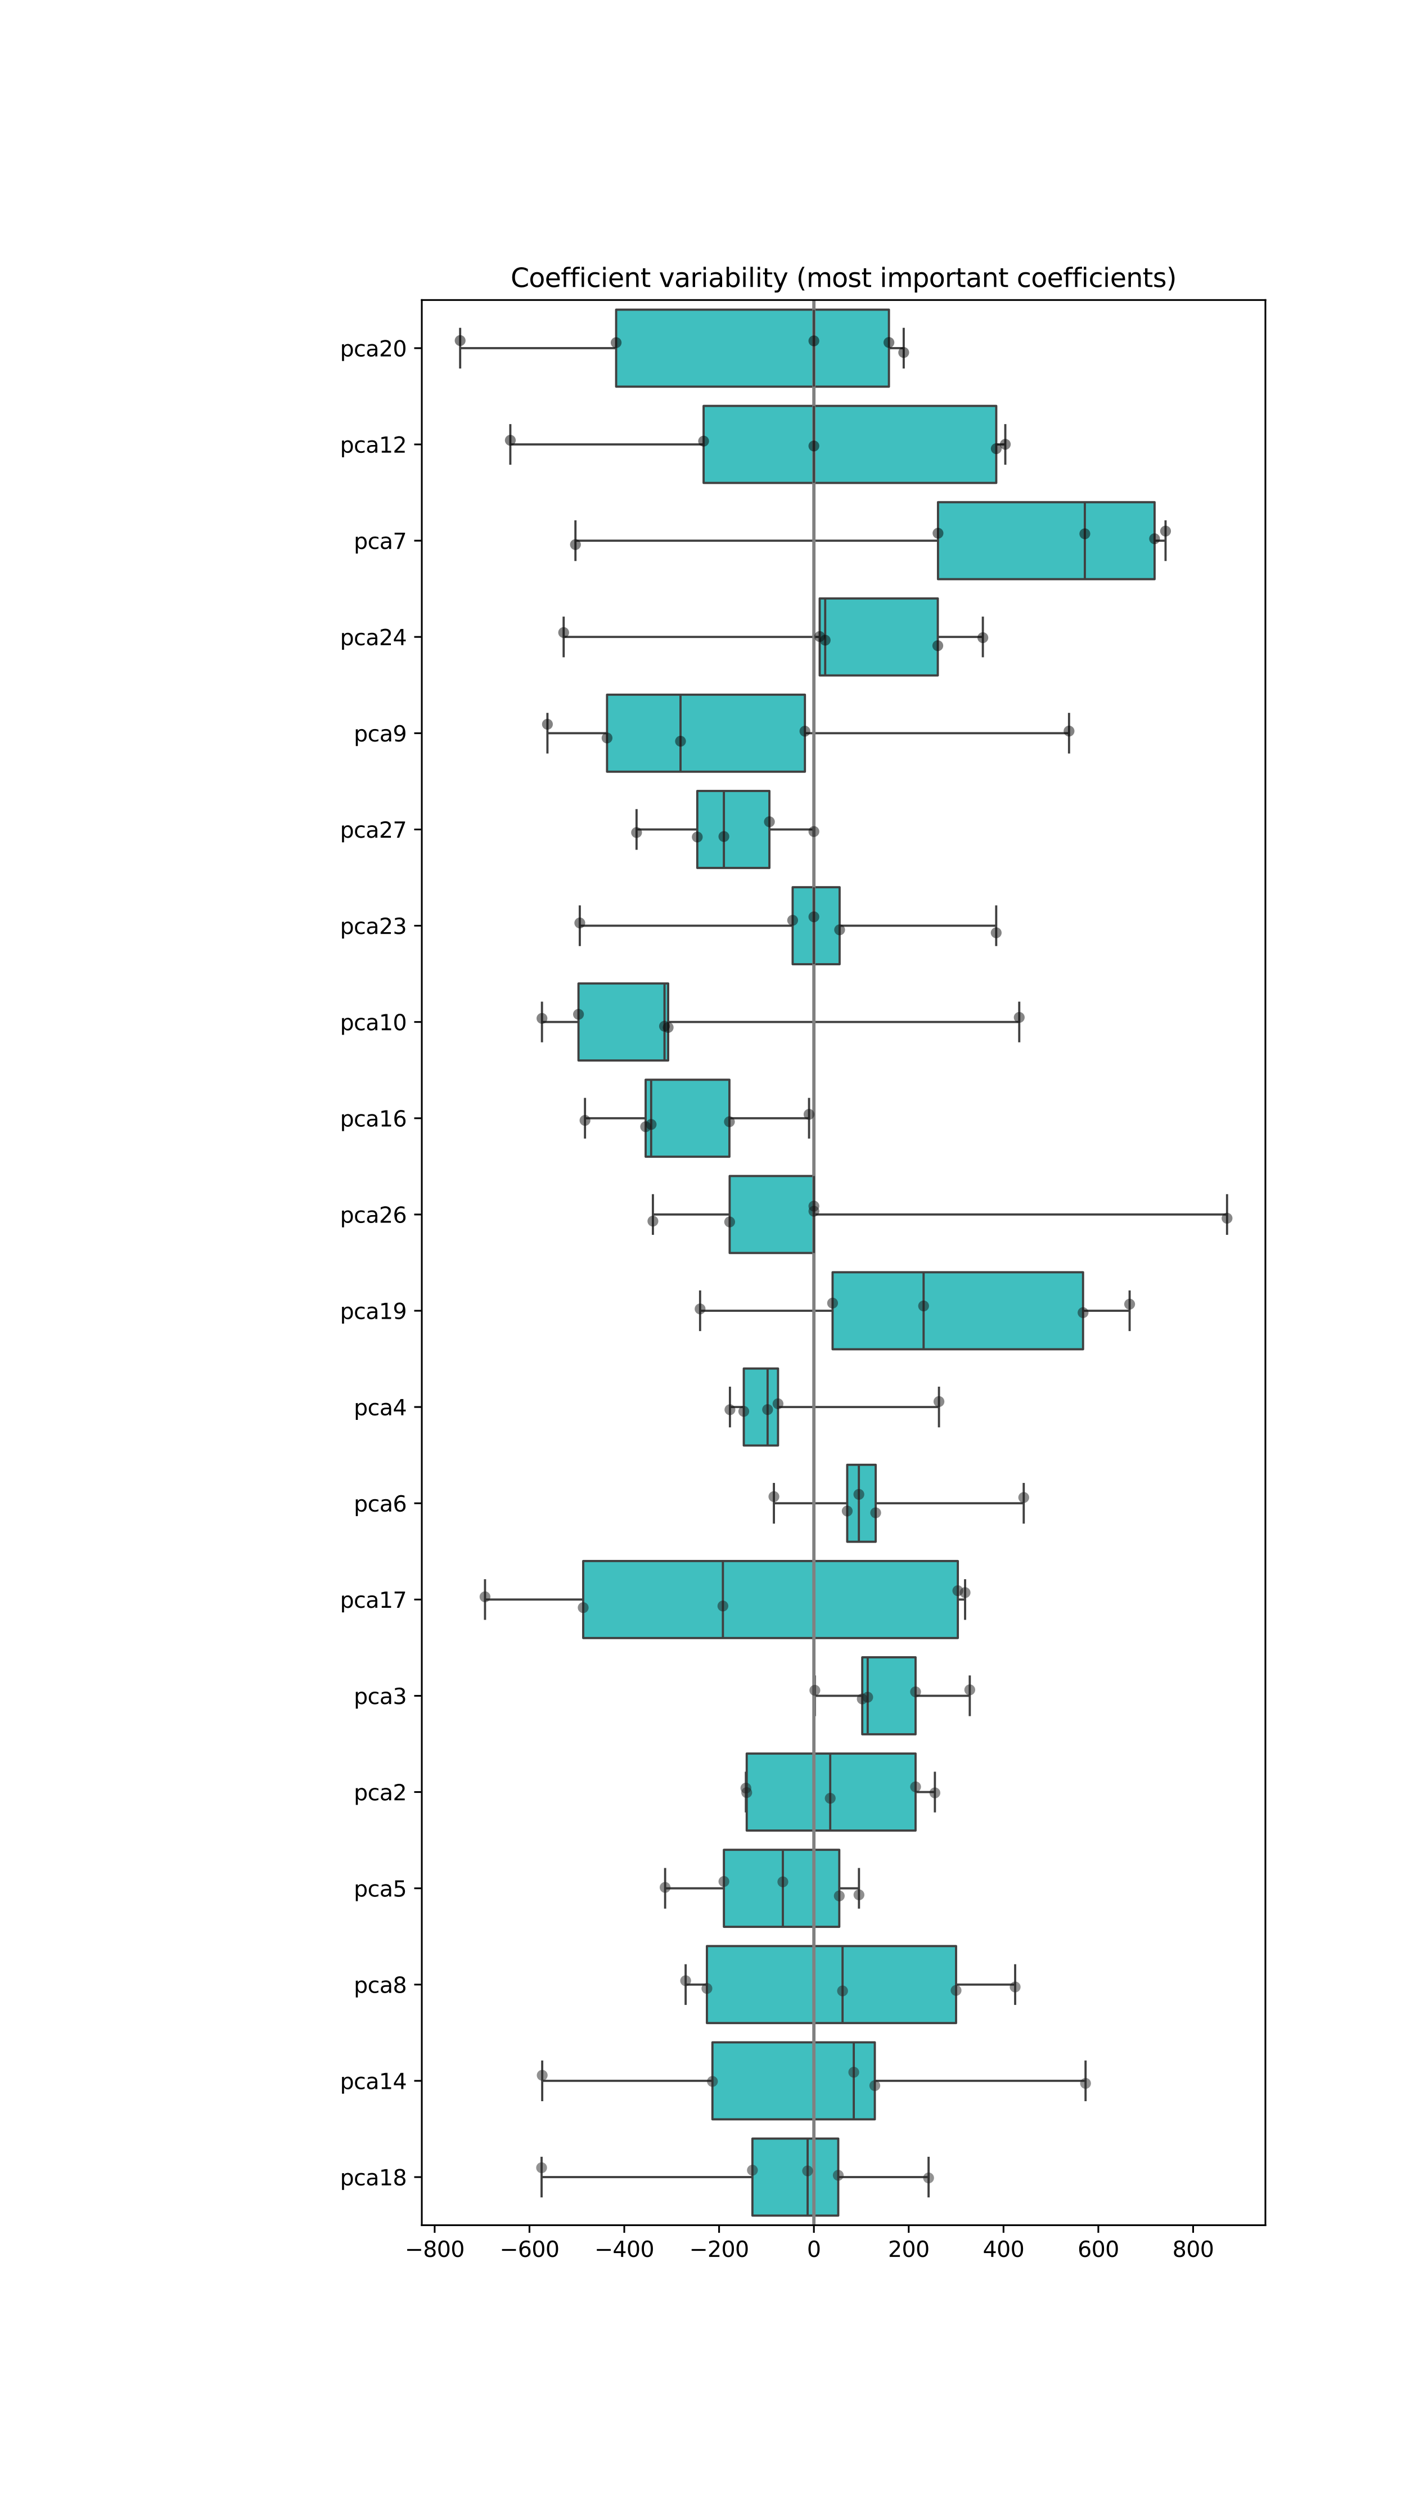 <?xml version="1.0" encoding="utf-8" standalone="no"?>
<!DOCTYPE svg PUBLIC "-//W3C//DTD SVG 1.1//EN"
  "http://www.w3.org/Graphics/SVG/1.1/DTD/svg11.dtd">
<svg xmlns:xlink="http://www.w3.org/1999/xlink" width="648pt" height="1152pt" viewBox="0 0 648 1152" xmlns="http://www.w3.org/2000/svg" version="1.1">
 <defs>
  <style type="text/css">*{stroke-linejoin: round; stroke-linecap: butt}</style>
 </defs>
 <g id="figure_1">
  <g id="patch_1">
   <path d="M 0 1152 
L 648 1152 
L 648 0 
L 0 0 
z
" style="fill: #ffffff"/>
  </g>
  <g id="axes_1">
   <g id="patch_2">
    <path d="M 194.4 1025.28 
L 583.2 1025.28 
L 583.2 138.24 
L 194.4 138.24 
z
" style="fill: #ffffff"/>
   </g>
   <g id="matplotlib.axis_1">
    <g id="xtick_1">
     <g id="line2d_1">
      <defs>
       <path id="meb46b076b0" d="M 0 0 
L 0 3.5 
" style="stroke: #000000; stroke-width: 0.8"/>
      </defs>
      <g>
       <use xlink:href="#meb46b076b0" x="200.324" y="1025.28" style="stroke: #000000; stroke-width: 0.8"/>
      </g>
     </g>
     <g id="text_1">
      <!-- −800 -->
      <g transform="translate(186.591 1039.878) scale(0.1 -0.1)">
       <defs>
        <path id="DejaVuSans-2212" d="M 678 2272 
L 4684 2272 
L 4684 1741 
L 678 1741 
L 678 2272 
z
" transform="scale(0.016)"/>
        <path id="DejaVuSans-38" d="M 2034 2216 
Q 1584 2216 1326 1975 
Q 1069 1734 1069 1313 
Q 1069 891 1326 650 
Q 1584 409 2034 409 
Q 2484 409 2743 651 
Q 3003 894 3003 1313 
Q 3003 1734 2745 1975 
Q 2488 2216 2034 2216 
z
M 1403 2484 
Q 997 2584 770 2862 
Q 544 3141 544 3541 
Q 544 4100 942 4425 
Q 1341 4750 2034 4750 
Q 2731 4750 3128 4425 
Q 3525 4100 3525 3541 
Q 3525 3141 3298 2862 
Q 3072 2584 2669 2484 
Q 3125 2378 3379 2068 
Q 3634 1759 3634 1313 
Q 3634 634 3220 271 
Q 2806 -91 2034 -91 
Q 1263 -91 848 271 
Q 434 634 434 1313 
Q 434 1759 690 2068 
Q 947 2378 1403 2484 
z
M 1172 3481 
Q 1172 3119 1398 2916 
Q 1625 2713 2034 2713 
Q 2441 2713 2670 2916 
Q 2900 3119 2900 3481 
Q 2900 3844 2670 4047 
Q 2441 4250 2034 4250 
Q 1625 4250 1398 4047 
Q 1172 3844 1172 3481 
z
" transform="scale(0.016)"/>
        <path id="DejaVuSans-30" d="M 2034 4250 
Q 1547 4250 1301 3770 
Q 1056 3291 1056 2328 
Q 1056 1369 1301 889 
Q 1547 409 2034 409 
Q 2525 409 2770 889 
Q 3016 1369 3016 2328 
Q 3016 3291 2770 3770 
Q 2525 4250 2034 4250 
z
M 2034 4750 
Q 2819 4750 3233 4129 
Q 3647 3509 3647 2328 
Q 3647 1150 3233 529 
Q 2819 -91 2034 -91 
Q 1250 -91 836 529 
Q 422 1150 422 2328 
Q 422 3509 836 4129 
Q 1250 4750 2034 4750 
z
" transform="scale(0.016)"/>
       </defs>
       <use xlink:href="#DejaVuSans-2212"/>
       <use xlink:href="#DejaVuSans-38" x="83.789"/>
       <use xlink:href="#DejaVuSans-30" x="147.412"/>
       <use xlink:href="#DejaVuSans-30" x="211.035"/>
      </g>
     </g>
    </g>
    <g id="xtick_2">
     <g id="line2d_2">
      <g>
       <use xlink:href="#meb46b076b0" x="244.02" y="1025.28" style="stroke: #000000; stroke-width: 0.8"/>
      </g>
     </g>
     <g id="text_2">
      <!-- −600 -->
      <g transform="translate(230.287 1039.878) scale(0.1 -0.1)">
       <defs>
        <path id="DejaVuSans-36" d="M 2113 2584 
Q 1688 2584 1439 2293 
Q 1191 2003 1191 1497 
Q 1191 994 1439 701 
Q 1688 409 2113 409 
Q 2538 409 2786 701 
Q 3034 994 3034 1497 
Q 3034 2003 2786 2293 
Q 2538 2584 2113 2584 
z
M 3366 4563 
L 3366 3988 
Q 3128 4100 2886 4159 
Q 2644 4219 2406 4219 
Q 1781 4219 1451 3797 
Q 1122 3375 1075 2522 
Q 1259 2794 1537 2939 
Q 1816 3084 2150 3084 
Q 2853 3084 3261 2657 
Q 3669 2231 3669 1497 
Q 3669 778 3244 343 
Q 2819 -91 2113 -91 
Q 1303 -91 875 529 
Q 447 1150 447 2328 
Q 447 3434 972 4092 
Q 1497 4750 2381 4750 
Q 2619 4750 2861 4703 
Q 3103 4656 3366 4563 
z
" transform="scale(0.016)"/>
       </defs>
       <use xlink:href="#DejaVuSans-2212"/>
       <use xlink:href="#DejaVuSans-36" x="83.789"/>
       <use xlink:href="#DejaVuSans-30" x="147.412"/>
       <use xlink:href="#DejaVuSans-30" x="211.035"/>
      </g>
     </g>
    </g>
    <g id="xtick_3">
     <g id="line2d_3">
      <g>
       <use xlink:href="#meb46b076b0" x="287.716" y="1025.28" style="stroke: #000000; stroke-width: 0.8"/>
      </g>
     </g>
     <g id="text_3">
      <!-- −400 -->
      <g transform="translate(273.983 1039.878) scale(0.1 -0.1)">
       <defs>
        <path id="DejaVuSans-34" d="M 2419 4116 
L 825 1625 
L 2419 1625 
L 2419 4116 
z
M 2253 4666 
L 3047 4666 
L 3047 1625 
L 3713 1625 
L 3713 1100 
L 3047 1100 
L 3047 0 
L 2419 0 
L 2419 1100 
L 313 1100 
L 313 1709 
L 2253 4666 
z
" transform="scale(0.016)"/>
       </defs>
       <use xlink:href="#DejaVuSans-2212"/>
       <use xlink:href="#DejaVuSans-34" x="83.789"/>
       <use xlink:href="#DejaVuSans-30" x="147.412"/>
       <use xlink:href="#DejaVuSans-30" x="211.035"/>
      </g>
     </g>
    </g>
    <g id="xtick_4">
     <g id="line2d_4">
      <g>
       <use xlink:href="#meb46b076b0" x="331.413" y="1025.28" style="stroke: #000000; stroke-width: 0.8"/>
      </g>
     </g>
     <g id="text_4">
      <!-- −200 -->
      <g transform="translate(317.679 1039.878) scale(0.1 -0.1)">
       <defs>
        <path id="DejaVuSans-32" d="M 1228 531 
L 3431 531 
L 3431 0 
L 469 0 
L 469 531 
Q 828 903 1448 1529 
Q 2069 2156 2228 2338 
Q 2531 2678 2651 2914 
Q 2772 3150 2772 3378 
Q 2772 3750 2511 3984 
Q 2250 4219 1831 4219 
Q 1534 4219 1204 4116 
Q 875 4013 500 3803 
L 500 4441 
Q 881 4594 1212 4672 
Q 1544 4750 1819 4750 
Q 2544 4750 2975 4387 
Q 3406 4025 3406 3419 
Q 3406 3131 3298 2873 
Q 3191 2616 2906 2266 
Q 2828 2175 2409 1742 
Q 1991 1309 1228 531 
z
" transform="scale(0.016)"/>
       </defs>
       <use xlink:href="#DejaVuSans-2212"/>
       <use xlink:href="#DejaVuSans-32" x="83.789"/>
       <use xlink:href="#DejaVuSans-30" x="147.412"/>
       <use xlink:href="#DejaVuSans-30" x="211.035"/>
      </g>
     </g>
    </g>
    <g id="xtick_5">
     <g id="line2d_5">
      <g>
       <use xlink:href="#meb46b076b0" x="375.109" y="1025.28" style="stroke: #000000; stroke-width: 0.8"/>
      </g>
     </g>
     <g id="text_5">
      <!-- 0 -->
      <g transform="translate(371.927 1039.878) scale(0.1 -0.1)">
       <use xlink:href="#DejaVuSans-30"/>
      </g>
     </g>
    </g>
    <g id="xtick_6">
     <g id="line2d_6">
      <g>
       <use xlink:href="#meb46b076b0" x="418.805" y="1025.28" style="stroke: #000000; stroke-width: 0.8"/>
      </g>
     </g>
     <g id="text_6">
      <!-- 200 -->
      <g transform="translate(409.261 1039.878) scale(0.1 -0.1)">
       <use xlink:href="#DejaVuSans-32"/>
       <use xlink:href="#DejaVuSans-30" x="63.623"/>
       <use xlink:href="#DejaVuSans-30" x="127.246"/>
      </g>
     </g>
    </g>
    <g id="xtick_7">
     <g id="line2d_7">
      <g>
       <use xlink:href="#meb46b076b0" x="462.501" y="1025.28" style="stroke: #000000; stroke-width: 0.8"/>
      </g>
     </g>
     <g id="text_7">
      <!-- 400 -->
      <g transform="translate(452.957 1039.878) scale(0.1 -0.1)">
       <use xlink:href="#DejaVuSans-34"/>
       <use xlink:href="#DejaVuSans-30" x="63.623"/>
       <use xlink:href="#DejaVuSans-30" x="127.246"/>
      </g>
     </g>
    </g>
    <g id="xtick_8">
     <g id="line2d_8">
      <g>
       <use xlink:href="#meb46b076b0" x="506.197" y="1025.28" style="stroke: #000000; stroke-width: 0.8"/>
      </g>
     </g>
     <g id="text_8">
      <!-- 600 -->
      <g transform="translate(496.653 1039.878) scale(0.1 -0.1)">
       <use xlink:href="#DejaVuSans-36"/>
       <use xlink:href="#DejaVuSans-30" x="63.623"/>
       <use xlink:href="#DejaVuSans-30" x="127.246"/>
      </g>
     </g>
    </g>
    <g id="xtick_9">
     <g id="line2d_9">
      <g>
       <use xlink:href="#meb46b076b0" x="549.893" y="1025.28" style="stroke: #000000; stroke-width: 0.8"/>
      </g>
     </g>
     <g id="text_9">
      <!-- 800 -->
      <g transform="translate(540.35 1039.878) scale(0.1 -0.1)">
       <use xlink:href="#DejaVuSans-38"/>
       <use xlink:href="#DejaVuSans-30" x="63.623"/>
       <use xlink:href="#DejaVuSans-30" x="127.246"/>
      </g>
     </g>
    </g>
   </g>
   <g id="matplotlib.axis_2">
    <g id="ytick_1">
     <g id="line2d_10">
      <defs>
       <path id="m570759ae25" d="M 0 0 
L -3.5 0 
" style="stroke: #000000; stroke-width: 0.8"/>
      </defs>
      <g>
       <use xlink:href="#m570759ae25" x="194.4" y="160.416" style="stroke: #000000; stroke-width: 0.8"/>
      </g>
     </g>
     <g id="text_10">
      <!-- pca20 -->
      <g transform="translate(156.7 164.215) scale(0.1 -0.1)">
       <defs>
        <path id="DejaVuSans-70" d="M 1159 525 
L 1159 -1331 
L 581 -1331 
L 581 3500 
L 1159 3500 
L 1159 2969 
Q 1341 3281 1617 3432 
Q 1894 3584 2278 3584 
Q 2916 3584 3314 3078 
Q 3713 2572 3713 1747 
Q 3713 922 3314 415 
Q 2916 -91 2278 -91 
Q 1894 -91 1617 61 
Q 1341 213 1159 525 
z
M 3116 1747 
Q 3116 2381 2855 2742 
Q 2594 3103 2138 3103 
Q 1681 3103 1420 2742 
Q 1159 2381 1159 1747 
Q 1159 1113 1420 752 
Q 1681 391 2138 391 
Q 2594 391 2855 752 
Q 3116 1113 3116 1747 
z
" transform="scale(0.016)"/>
        <path id="DejaVuSans-63" d="M 3122 3366 
L 3122 2828 
Q 2878 2963 2633 3030 
Q 2388 3097 2138 3097 
Q 1578 3097 1268 2742 
Q 959 2388 959 1747 
Q 959 1106 1268 751 
Q 1578 397 2138 397 
Q 2388 397 2633 464 
Q 2878 531 3122 666 
L 3122 134 
Q 2881 22 2623 -34 
Q 2366 -91 2075 -91 
Q 1284 -91 818 406 
Q 353 903 353 1747 
Q 353 2603 823 3093 
Q 1294 3584 2113 3584 
Q 2378 3584 2631 3529 
Q 2884 3475 3122 3366 
z
" transform="scale(0.016)"/>
        <path id="DejaVuSans-61" d="M 2194 1759 
Q 1497 1759 1228 1600 
Q 959 1441 959 1056 
Q 959 750 1161 570 
Q 1363 391 1709 391 
Q 2188 391 2477 730 
Q 2766 1069 2766 1631 
L 2766 1759 
L 2194 1759 
z
M 3341 1997 
L 3341 0 
L 2766 0 
L 2766 531 
Q 2569 213 2275 61 
Q 1981 -91 1556 -91 
Q 1019 -91 701 211 
Q 384 513 384 1019 
Q 384 1609 779 1909 
Q 1175 2209 1959 2209 
L 2766 2209 
L 2766 2266 
Q 2766 2663 2505 2880 
Q 2244 3097 1772 3097 
Q 1472 3097 1187 3025 
Q 903 2953 641 2809 
L 641 3341 
Q 956 3463 1253 3523 
Q 1550 3584 1831 3584 
Q 2591 3584 2966 3190 
Q 3341 2797 3341 1997 
z
" transform="scale(0.016)"/>
       </defs>
       <use xlink:href="#DejaVuSans-70"/>
       <use xlink:href="#DejaVuSans-63" x="63.477"/>
       <use xlink:href="#DejaVuSans-61" x="118.457"/>
       <use xlink:href="#DejaVuSans-32" x="179.736"/>
       <use xlink:href="#DejaVuSans-30" x="243.359"/>
      </g>
     </g>
    </g>
    <g id="ytick_2">
     <g id="line2d_11">
      <g>
       <use xlink:href="#m570759ae25" x="194.4" y="204.768" style="stroke: #000000; stroke-width: 0.8"/>
      </g>
     </g>
     <g id="text_11">
      <!-- pca12 -->
      <g transform="translate(156.7 208.567) scale(0.1 -0.1)">
       <defs>
        <path id="DejaVuSans-31" d="M 794 531 
L 1825 531 
L 1825 4091 
L 703 3866 
L 703 4441 
L 1819 4666 
L 2450 4666 
L 2450 531 
L 3481 531 
L 3481 0 
L 794 0 
L 794 531 
z
" transform="scale(0.016)"/>
       </defs>
       <use xlink:href="#DejaVuSans-70"/>
       <use xlink:href="#DejaVuSans-63" x="63.477"/>
       <use xlink:href="#DejaVuSans-61" x="118.457"/>
       <use xlink:href="#DejaVuSans-31" x="179.736"/>
       <use xlink:href="#DejaVuSans-32" x="243.359"/>
      </g>
     </g>
    </g>
    <g id="ytick_3">
     <g id="line2d_12">
      <g>
       <use xlink:href="#m570759ae25" x="194.4" y="249.12" style="stroke: #000000; stroke-width: 0.8"/>
      </g>
     </g>
     <g id="text_12">
      <!-- pca7 -->
      <g transform="translate(163.062 252.919) scale(0.1 -0.1)">
       <defs>
        <path id="DejaVuSans-37" d="M 525 4666 
L 3525 4666 
L 3525 4397 
L 1831 0 
L 1172 0 
L 2766 4134 
L 525 4134 
L 525 4666 
z
" transform="scale(0.016)"/>
       </defs>
       <use xlink:href="#DejaVuSans-70"/>
       <use xlink:href="#DejaVuSans-63" x="63.477"/>
       <use xlink:href="#DejaVuSans-61" x="118.457"/>
       <use xlink:href="#DejaVuSans-37" x="179.736"/>
      </g>
     </g>
    </g>
    <g id="ytick_4">
     <g id="line2d_13">
      <g>
       <use xlink:href="#m570759ae25" x="194.4" y="293.472" style="stroke: #000000; stroke-width: 0.8"/>
      </g>
     </g>
     <g id="text_13">
      <!-- pca24 -->
      <g transform="translate(156.7 297.271) scale(0.1 -0.1)">
       <use xlink:href="#DejaVuSans-70"/>
       <use xlink:href="#DejaVuSans-63" x="63.477"/>
       <use xlink:href="#DejaVuSans-61" x="118.457"/>
       <use xlink:href="#DejaVuSans-32" x="179.736"/>
       <use xlink:href="#DejaVuSans-34" x="243.359"/>
      </g>
     </g>
    </g>
    <g id="ytick_5">
     <g id="line2d_14">
      <g>
       <use xlink:href="#m570759ae25" x="194.4" y="337.824" style="stroke: #000000; stroke-width: 0.8"/>
      </g>
     </g>
     <g id="text_14">
      <!-- pca9 -->
      <g transform="translate(163.062 341.623) scale(0.1 -0.1)">
       <defs>
        <path id="DejaVuSans-39" d="M 703 97 
L 703 672 
Q 941 559 1184 500 
Q 1428 441 1663 441 
Q 2288 441 2617 861 
Q 2947 1281 2994 2138 
Q 2813 1869 2534 1725 
Q 2256 1581 1919 1581 
Q 1219 1581 811 2004 
Q 403 2428 403 3163 
Q 403 3881 828 4315 
Q 1253 4750 1959 4750 
Q 2769 4750 3195 4129 
Q 3622 3509 3622 2328 
Q 3622 1225 3098 567 
Q 2575 -91 1691 -91 
Q 1453 -91 1209 -44 
Q 966 3 703 97 
z
M 1959 2075 
Q 2384 2075 2632 2365 
Q 2881 2656 2881 3163 
Q 2881 3666 2632 3958 
Q 2384 4250 1959 4250 
Q 1534 4250 1286 3958 
Q 1038 3666 1038 3163 
Q 1038 2656 1286 2365 
Q 1534 2075 1959 2075 
z
" transform="scale(0.016)"/>
       </defs>
       <use xlink:href="#DejaVuSans-70"/>
       <use xlink:href="#DejaVuSans-63" x="63.477"/>
       <use xlink:href="#DejaVuSans-61" x="118.457"/>
       <use xlink:href="#DejaVuSans-39" x="179.736"/>
      </g>
     </g>
    </g>
    <g id="ytick_6">
     <g id="line2d_15">
      <g>
       <use xlink:href="#m570759ae25" x="194.4" y="382.176" style="stroke: #000000; stroke-width: 0.8"/>
      </g>
     </g>
     <g id="text_15">
      <!-- pca27 -->
      <g transform="translate(156.7 385.975) scale(0.1 -0.1)">
       <use xlink:href="#DejaVuSans-70"/>
       <use xlink:href="#DejaVuSans-63" x="63.477"/>
       <use xlink:href="#DejaVuSans-61" x="118.457"/>
       <use xlink:href="#DejaVuSans-32" x="179.736"/>
       <use xlink:href="#DejaVuSans-37" x="243.359"/>
      </g>
     </g>
    </g>
    <g id="ytick_7">
     <g id="line2d_16">
      <g>
       <use xlink:href="#m570759ae25" x="194.4" y="426.528" style="stroke: #000000; stroke-width: 0.8"/>
      </g>
     </g>
     <g id="text_16">
      <!-- pca23 -->
      <g transform="translate(156.7 430.327) scale(0.1 -0.1)">
       <defs>
        <path id="DejaVuSans-33" d="M 2597 2516 
Q 3050 2419 3304 2112 
Q 3559 1806 3559 1356 
Q 3559 666 3084 287 
Q 2609 -91 1734 -91 
Q 1441 -91 1130 -33 
Q 819 25 488 141 
L 488 750 
Q 750 597 1062 519 
Q 1375 441 1716 441 
Q 2309 441 2620 675 
Q 2931 909 2931 1356 
Q 2931 1769 2642 2001 
Q 2353 2234 1838 2234 
L 1294 2234 
L 1294 2753 
L 1863 2753 
Q 2328 2753 2575 2939 
Q 2822 3125 2822 3475 
Q 2822 3834 2567 4026 
Q 2313 4219 1838 4219 
Q 1578 4219 1281 4162 
Q 984 4106 628 3988 
L 628 4550 
Q 988 4650 1302 4700 
Q 1616 4750 1894 4750 
Q 2613 4750 3031 4423 
Q 3450 4097 3450 3541 
Q 3450 3153 3228 2886 
Q 3006 2619 2597 2516 
z
" transform="scale(0.016)"/>
       </defs>
       <use xlink:href="#DejaVuSans-70"/>
       <use xlink:href="#DejaVuSans-63" x="63.477"/>
       <use xlink:href="#DejaVuSans-61" x="118.457"/>
       <use xlink:href="#DejaVuSans-32" x="179.736"/>
       <use xlink:href="#DejaVuSans-33" x="243.359"/>
      </g>
     </g>
    </g>
    <g id="ytick_8">
     <g id="line2d_17">
      <g>
       <use xlink:href="#m570759ae25" x="194.4" y="470.88" style="stroke: #000000; stroke-width: 0.8"/>
      </g>
     </g>
     <g id="text_17">
      <!-- pca10 -->
      <g transform="translate(156.7 474.679) scale(0.1 -0.1)">
       <use xlink:href="#DejaVuSans-70"/>
       <use xlink:href="#DejaVuSans-63" x="63.477"/>
       <use xlink:href="#DejaVuSans-61" x="118.457"/>
       <use xlink:href="#DejaVuSans-31" x="179.736"/>
       <use xlink:href="#DejaVuSans-30" x="243.359"/>
      </g>
     </g>
    </g>
    <g id="ytick_9">
     <g id="line2d_18">
      <g>
       <use xlink:href="#m570759ae25" x="194.4" y="515.232" style="stroke: #000000; stroke-width: 0.8"/>
      </g>
     </g>
     <g id="text_18">
      <!-- pca16 -->
      <g transform="translate(156.7 519.031) scale(0.1 -0.1)">
       <use xlink:href="#DejaVuSans-70"/>
       <use xlink:href="#DejaVuSans-63" x="63.477"/>
       <use xlink:href="#DejaVuSans-61" x="118.457"/>
       <use xlink:href="#DejaVuSans-31" x="179.736"/>
       <use xlink:href="#DejaVuSans-36" x="243.359"/>
      </g>
     </g>
    </g>
    <g id="ytick_10">
     <g id="line2d_19">
      <g>
       <use xlink:href="#m570759ae25" x="194.4" y="559.584" style="stroke: #000000; stroke-width: 0.8"/>
      </g>
     </g>
     <g id="text_19">
      <!-- pca26 -->
      <g transform="translate(156.7 563.383) scale(0.1 -0.1)">
       <use xlink:href="#DejaVuSans-70"/>
       <use xlink:href="#DejaVuSans-63" x="63.477"/>
       <use xlink:href="#DejaVuSans-61" x="118.457"/>
       <use xlink:href="#DejaVuSans-32" x="179.736"/>
       <use xlink:href="#DejaVuSans-36" x="243.359"/>
      </g>
     </g>
    </g>
    <g id="ytick_11">
     <g id="line2d_20">
      <g>
       <use xlink:href="#m570759ae25" x="194.4" y="603.936" style="stroke: #000000; stroke-width: 0.8"/>
      </g>
     </g>
     <g id="text_20">
      <!-- pca19 -->
      <g transform="translate(156.7 607.735) scale(0.1 -0.1)">
       <use xlink:href="#DejaVuSans-70"/>
       <use xlink:href="#DejaVuSans-63" x="63.477"/>
       <use xlink:href="#DejaVuSans-61" x="118.457"/>
       <use xlink:href="#DejaVuSans-31" x="179.736"/>
       <use xlink:href="#DejaVuSans-39" x="243.359"/>
      </g>
     </g>
    </g>
    <g id="ytick_12">
     <g id="line2d_21">
      <g>
       <use xlink:href="#m570759ae25" x="194.4" y="648.288" style="stroke: #000000; stroke-width: 0.8"/>
      </g>
     </g>
     <g id="text_21">
      <!-- pca4 -->
      <g transform="translate(163.062 652.087) scale(0.1 -0.1)">
       <use xlink:href="#DejaVuSans-70"/>
       <use xlink:href="#DejaVuSans-63" x="63.477"/>
       <use xlink:href="#DejaVuSans-61" x="118.457"/>
       <use xlink:href="#DejaVuSans-34" x="179.736"/>
      </g>
     </g>
    </g>
    <g id="ytick_13">
     <g id="line2d_22">
      <g>
       <use xlink:href="#m570759ae25" x="194.4" y="692.64" style="stroke: #000000; stroke-width: 0.8"/>
      </g>
     </g>
     <g id="text_22">
      <!-- pca6 -->
      <g transform="translate(163.062 696.439) scale(0.1 -0.1)">
       <use xlink:href="#DejaVuSans-70"/>
       <use xlink:href="#DejaVuSans-63" x="63.477"/>
       <use xlink:href="#DejaVuSans-61" x="118.457"/>
       <use xlink:href="#DejaVuSans-36" x="179.736"/>
      </g>
     </g>
    </g>
    <g id="ytick_14">
     <g id="line2d_23">
      <g>
       <use xlink:href="#m570759ae25" x="194.4" y="736.992" style="stroke: #000000; stroke-width: 0.8"/>
      </g>
     </g>
     <g id="text_23">
      <!-- pca17 -->
      <g transform="translate(156.7 740.791) scale(0.1 -0.1)">
       <use xlink:href="#DejaVuSans-70"/>
       <use xlink:href="#DejaVuSans-63" x="63.477"/>
       <use xlink:href="#DejaVuSans-61" x="118.457"/>
       <use xlink:href="#DejaVuSans-31" x="179.736"/>
       <use xlink:href="#DejaVuSans-37" x="243.359"/>
      </g>
     </g>
    </g>
    <g id="ytick_15">
     <g id="line2d_24">
      <g>
       <use xlink:href="#m570759ae25" x="194.4" y="781.344" style="stroke: #000000; stroke-width: 0.8"/>
      </g>
     </g>
     <g id="text_24">
      <!-- pca3 -->
      <g transform="translate(163.062 785.143) scale(0.1 -0.1)">
       <use xlink:href="#DejaVuSans-70"/>
       <use xlink:href="#DejaVuSans-63" x="63.477"/>
       <use xlink:href="#DejaVuSans-61" x="118.457"/>
       <use xlink:href="#DejaVuSans-33" x="179.736"/>
      </g>
     </g>
    </g>
    <g id="ytick_16">
     <g id="line2d_25">
      <g>
       <use xlink:href="#m570759ae25" x="194.4" y="825.696" style="stroke: #000000; stroke-width: 0.8"/>
      </g>
     </g>
     <g id="text_25">
      <!-- pca2 -->
      <g transform="translate(163.062 829.495) scale(0.1 -0.1)">
       <use xlink:href="#DejaVuSans-70"/>
       <use xlink:href="#DejaVuSans-63" x="63.477"/>
       <use xlink:href="#DejaVuSans-61" x="118.457"/>
       <use xlink:href="#DejaVuSans-32" x="179.736"/>
      </g>
     </g>
    </g>
    <g id="ytick_17">
     <g id="line2d_26">
      <g>
       <use xlink:href="#m570759ae25" x="194.4" y="870.048" style="stroke: #000000; stroke-width: 0.8"/>
      </g>
     </g>
     <g id="text_26">
      <!-- pca5 -->
      <g transform="translate(163.062 873.847) scale(0.1 -0.1)">
       <defs>
        <path id="DejaVuSans-35" d="M 691 4666 
L 3169 4666 
L 3169 4134 
L 1269 4134 
L 1269 2991 
Q 1406 3038 1543 3061 
Q 1681 3084 1819 3084 
Q 2600 3084 3056 2656 
Q 3513 2228 3513 1497 
Q 3513 744 3044 326 
Q 2575 -91 1722 -91 
Q 1428 -91 1123 -41 
Q 819 9 494 109 
L 494 744 
Q 775 591 1075 516 
Q 1375 441 1709 441 
Q 2250 441 2565 725 
Q 2881 1009 2881 1497 
Q 2881 1984 2565 2268 
Q 2250 2553 1709 2553 
Q 1456 2553 1204 2497 
Q 953 2441 691 2322 
L 691 4666 
z
" transform="scale(0.016)"/>
       </defs>
       <use xlink:href="#DejaVuSans-70"/>
       <use xlink:href="#DejaVuSans-63" x="63.477"/>
       <use xlink:href="#DejaVuSans-61" x="118.457"/>
       <use xlink:href="#DejaVuSans-35" x="179.736"/>
      </g>
     </g>
    </g>
    <g id="ytick_18">
     <g id="line2d_27">
      <g>
       <use xlink:href="#m570759ae25" x="194.4" y="914.4" style="stroke: #000000; stroke-width: 0.8"/>
      </g>
     </g>
     <g id="text_27">
      <!-- pca8 -->
      <g transform="translate(163.062 918.199) scale(0.1 -0.1)">
       <use xlink:href="#DejaVuSans-70"/>
       <use xlink:href="#DejaVuSans-63" x="63.477"/>
       <use xlink:href="#DejaVuSans-61" x="118.457"/>
       <use xlink:href="#DejaVuSans-38" x="179.736"/>
      </g>
     </g>
    </g>
    <g id="ytick_19">
     <g id="line2d_28">
      <g>
       <use xlink:href="#m570759ae25" x="194.4" y="958.752" style="stroke: #000000; stroke-width: 0.8"/>
      </g>
     </g>
     <g id="text_28">
      <!-- pca14 -->
      <g transform="translate(156.7 962.551) scale(0.1 -0.1)">
       <use xlink:href="#DejaVuSans-70"/>
       <use xlink:href="#DejaVuSans-63" x="63.477"/>
       <use xlink:href="#DejaVuSans-61" x="118.457"/>
       <use xlink:href="#DejaVuSans-31" x="179.736"/>
       <use xlink:href="#DejaVuSans-34" x="243.359"/>
      </g>
     </g>
    </g>
    <g id="ytick_20">
     <g id="line2d_29">
      <g>
       <use xlink:href="#m570759ae25" x="194.4" y="1003.104" style="stroke: #000000; stroke-width: 0.8"/>
      </g>
     </g>
     <g id="text_29">
      <!-- pca18 -->
      <g transform="translate(156.7 1006.903) scale(0.1 -0.1)">
       <use xlink:href="#DejaVuSans-70"/>
       <use xlink:href="#DejaVuSans-63" x="63.477"/>
       <use xlink:href="#DejaVuSans-61" x="118.457"/>
       <use xlink:href="#DejaVuSans-31" x="179.736"/>
       <use xlink:href="#DejaVuSans-38" x="243.359"/>
      </g>
     </g>
    </g>
   </g>
   <g id="patch_3">
    <path d="M 283.968 142.675 
L 283.968 178.157 
L 409.69 178.157 
L 409.69 142.675 
L 283.968 142.675 
z
" clip-path="url(#p7d2317e86c)" style="fill: #40bfbf; stroke: #404040; stroke-linejoin: miter"/>
   </g>
   <g id="line2d_30">
    <path d="M 283.968 160.416 
L 212.073 160.416 
" clip-path="url(#p7d2317e86c)" style="fill: none; stroke: #404040"/>
   </g>
   <g id="line2d_31">
    <path d="M 409.69 160.416 
L 416.504 160.416 
" clip-path="url(#p7d2317e86c)" style="fill: none; stroke: #404040"/>
   </g>
   <g id="line2d_32">
    <path d="M 212.073 151.546 
L 212.073 169.286 
" clip-path="url(#p7d2317e86c)" style="fill: none; stroke: #404040; stroke-linecap: square"/>
   </g>
   <g id="line2d_33">
    <path d="M 416.504 151.546 
L 416.504 169.286 
" clip-path="url(#p7d2317e86c)" style="fill: none; stroke: #404040; stroke-linecap: square"/>
   </g>
   <g id="line2d_34"/>
   <g id="patch_4">
    <path d="M 324.279 187.027 
L 324.279 222.509 
L 459.16 222.509 
L 459.16 187.027 
L 324.279 187.027 
z
" clip-path="url(#p7d2317e86c)" style="fill: #40bfbf; stroke: #404040; stroke-linejoin: miter"/>
   </g>
   <g id="line2d_35">
    <path d="M 324.279 204.768 
L 235.198 204.768 
" clip-path="url(#p7d2317e86c)" style="fill: none; stroke: #404040"/>
   </g>
   <g id="line2d_36">
    <path d="M 459.16 204.768 
L 463.326 204.768 
" clip-path="url(#p7d2317e86c)" style="fill: none; stroke: #404040"/>
   </g>
   <g id="line2d_37">
    <path d="M 235.198 195.898 
L 235.198 213.638 
" clip-path="url(#p7d2317e86c)" style="fill: none; stroke: #404040; stroke-linecap: square"/>
   </g>
   <g id="line2d_38">
    <path d="M 463.326 195.898 
L 463.326 213.638 
" clip-path="url(#p7d2317e86c)" style="fill: none; stroke: #404040; stroke-linecap: square"/>
   </g>
   <g id="line2d_39"/>
   <g id="patch_5">
    <path d="M 432.31 231.379 
L 432.31 266.861 
L 532.127 266.861 
L 532.127 231.379 
L 432.31 231.379 
z
" clip-path="url(#p7d2317e86c)" style="fill: #40bfbf; stroke: #404040; stroke-linejoin: miter"/>
   </g>
   <g id="line2d_40">
    <path d="M 432.31 249.12 
L 265.212 249.12 
" clip-path="url(#p7d2317e86c)" style="fill: none; stroke: #404040"/>
   </g>
   <g id="line2d_41">
    <path d="M 532.127 249.12 
L 537.18 249.12 
" clip-path="url(#p7d2317e86c)" style="fill: none; stroke: #404040"/>
   </g>
   <g id="line2d_42">
    <path d="M 265.212 240.25 
L 265.212 257.99 
" clip-path="url(#p7d2317e86c)" style="fill: none; stroke: #404040; stroke-linecap: square"/>
   </g>
   <g id="line2d_43">
    <path d="M 537.18 240.25 
L 537.18 257.99 
" clip-path="url(#p7d2317e86c)" style="fill: none; stroke: #404040; stroke-linecap: square"/>
   </g>
   <g id="line2d_44"/>
   <g id="patch_6">
    <path d="M 377.779 275.731 
L 377.779 311.213 
L 432.213 311.213 
L 432.213 275.731 
L 377.779 275.731 
z
" clip-path="url(#p7d2317e86c)" style="fill: #40bfbf; stroke: #404040; stroke-linejoin: miter"/>
   </g>
   <g id="line2d_45">
    <path d="M 377.779 293.472 
L 259.779 293.472 
" clip-path="url(#p7d2317e86c)" style="fill: none; stroke: #404040"/>
   </g>
   <g id="line2d_46">
    <path d="M 432.213 293.472 
L 452.98 293.472 
" clip-path="url(#p7d2317e86c)" style="fill: none; stroke: #404040"/>
   </g>
   <g id="line2d_47">
    <path d="M 259.779 284.602 
L 259.779 302.342 
" clip-path="url(#p7d2317e86c)" style="fill: none; stroke: #404040; stroke-linecap: square"/>
   </g>
   <g id="line2d_48">
    <path d="M 452.98 284.602 
L 452.98 302.342 
" clip-path="url(#p7d2317e86c)" style="fill: none; stroke: #404040; stroke-linecap: square"/>
   </g>
   <g id="line2d_49"/>
   <g id="patch_7">
    <path d="M 279.773 320.083 
L 279.773 355.565 
L 370.971 355.565 
L 370.971 320.083 
L 279.773 320.083 
z
" clip-path="url(#p7d2317e86c)" style="fill: #40bfbf; stroke: #404040; stroke-linejoin: miter"/>
   </g>
   <g id="line2d_50">
    <path d="M 279.773 337.824 
L 252.302 337.824 
" clip-path="url(#p7d2317e86c)" style="fill: none; stroke: #404040"/>
   </g>
   <g id="line2d_51">
    <path d="M 370.971 337.824 
L 492.701 337.824 
" clip-path="url(#p7d2317e86c)" style="fill: none; stroke: #404040"/>
   </g>
   <g id="line2d_52">
    <path d="M 252.302 328.954 
L 252.302 346.694 
" clip-path="url(#p7d2317e86c)" style="fill: none; stroke: #404040; stroke-linecap: square"/>
   </g>
   <g id="line2d_53">
    <path d="M 492.701 328.954 
L 492.701 346.694 
" clip-path="url(#p7d2317e86c)" style="fill: none; stroke: #404040; stroke-linecap: square"/>
   </g>
   <g id="line2d_54"/>
   <g id="patch_8">
    <path d="M 321.365 364.435 
L 321.365 399.917 
L 354.606 399.917 
L 354.606 364.435 
L 321.365 364.435 
z
" clip-path="url(#p7d2317e86c)" style="fill: #40bfbf; stroke: #404040; stroke-linejoin: miter"/>
   </g>
   <g id="line2d_55">
    <path d="M 321.365 382.176 
L 293.38 382.176 
" clip-path="url(#p7d2317e86c)" style="fill: none; stroke: #404040"/>
   </g>
   <g id="line2d_56">
    <path d="M 354.606 382.176 
L 375.109 382.176 
" clip-path="url(#p7d2317e86c)" style="fill: none; stroke: #404040"/>
   </g>
   <g id="line2d_57">
    <path d="M 293.38 373.306 
L 293.38 391.046 
" clip-path="url(#p7d2317e86c)" style="fill: none; stroke: #404040; stroke-linecap: square"/>
   </g>
   <g id="line2d_58">
    <path d="M 375.109 373.306 
L 375.109 391.046 
" clip-path="url(#p7d2317e86c)" style="fill: none; stroke: #404040; stroke-linecap: square"/>
   </g>
   <g id="line2d_59"/>
   <g id="patch_9">
    <path d="M 365.313 408.787 
L 365.313 444.269 
L 386.965 444.269 
L 386.965 408.787 
L 365.313 408.787 
z
" clip-path="url(#p7d2317e86c)" style="fill: #40bfbf; stroke: #404040; stroke-linejoin: miter"/>
   </g>
   <g id="line2d_60">
    <path d="M 365.313 426.528 
L 267.216 426.528 
" clip-path="url(#p7d2317e86c)" style="fill: none; stroke: #404040"/>
   </g>
   <g id="line2d_61">
    <path d="M 386.965 426.528 
L 459.131 426.528 
" clip-path="url(#p7d2317e86c)" style="fill: none; stroke: #404040"/>
   </g>
   <g id="line2d_62">
    <path d="M 267.216 417.658 
L 267.216 435.398 
" clip-path="url(#p7d2317e86c)" style="fill: none; stroke: #404040; stroke-linecap: square"/>
   </g>
   <g id="line2d_63">
    <path d="M 459.131 417.658 
L 459.131 435.398 
" clip-path="url(#p7d2317e86c)" style="fill: none; stroke: #404040; stroke-linecap: square"/>
   </g>
   <g id="line2d_64"/>
   <g id="patch_10">
    <path d="M 266.614 453.139 
L 266.614 488.621 
L 307.945 488.621 
L 307.945 453.139 
L 266.614 453.139 
z
" clip-path="url(#p7d2317e86c)" style="fill: #40bfbf; stroke: #404040; stroke-linejoin: miter"/>
   </g>
   <g id="line2d_65">
    <path d="M 266.614 470.88 
L 249.782 470.88 
" clip-path="url(#p7d2317e86c)" style="fill: none; stroke: #404040"/>
   </g>
   <g id="line2d_66">
    <path d="M 307.945 470.88 
L 469.749 470.88 
" clip-path="url(#p7d2317e86c)" style="fill: none; stroke: #404040"/>
   </g>
   <g id="line2d_67">
    <path d="M 249.782 462.01 
L 249.782 479.75 
" clip-path="url(#p7d2317e86c)" style="fill: none; stroke: #404040; stroke-linecap: square"/>
   </g>
   <g id="line2d_68">
    <path d="M 469.749 462.01 
L 469.749 479.75 
" clip-path="url(#p7d2317e86c)" style="fill: none; stroke: #404040; stroke-linecap: square"/>
   </g>
   <g id="line2d_69"/>
   <g id="patch_11">
    <path d="M 297.566 497.491 
L 297.566 532.973 
L 336.176 532.973 
L 336.176 497.491 
L 297.566 497.491 
z
" clip-path="url(#p7d2317e86c)" style="fill: #40bfbf; stroke: #404040; stroke-linejoin: miter"/>
   </g>
   <g id="line2d_70">
    <path d="M 297.566 515.232 
L 269.613 515.232 
" clip-path="url(#p7d2317e86c)" style="fill: none; stroke: #404040"/>
   </g>
   <g id="line2d_71">
    <path d="M 336.176 515.232 
L 372.876 515.232 
" clip-path="url(#p7d2317e86c)" style="fill: none; stroke: #404040"/>
   </g>
   <g id="line2d_72">
    <path d="M 269.613 506.362 
L 269.613 524.102 
" clip-path="url(#p7d2317e86c)" style="fill: none; stroke: #404040; stroke-linecap: square"/>
   </g>
   <g id="line2d_73">
    <path d="M 372.876 506.362 
L 372.876 524.102 
" clip-path="url(#p7d2317e86c)" style="fill: none; stroke: #404040; stroke-linecap: square"/>
   </g>
   <g id="line2d_74"/>
   <g id="patch_12">
    <path d="M 336.288 541.843 
L 336.288 577.325 
L 375.109 577.325 
L 375.109 541.843 
L 336.288 541.843 
z
" clip-path="url(#p7d2317e86c)" style="fill: #40bfbf; stroke: #404040; stroke-linejoin: miter"/>
   </g>
   <g id="line2d_75">
    <path d="M 336.288 559.584 
L 300.912 559.584 
" clip-path="url(#p7d2317e86c)" style="fill: none; stroke: #404040"/>
   </g>
   <g id="line2d_76">
    <path d="M 375.109 559.584 
L 565.527 559.584 
" clip-path="url(#p7d2317e86c)" style="fill: none; stroke: #404040"/>
   </g>
   <g id="line2d_77">
    <path d="M 300.912 550.714 
L 300.912 568.454 
" clip-path="url(#p7d2317e86c)" style="fill: none; stroke: #404040; stroke-linecap: square"/>
   </g>
   <g id="line2d_78">
    <path d="M 565.527 550.714 
L 565.527 568.454 
" clip-path="url(#p7d2317e86c)" style="fill: none; stroke: #404040; stroke-linecap: square"/>
   </g>
   <g id="line2d_79"/>
   <g id="patch_13">
    <path d="M 383.722 586.195 
L 383.722 621.677 
L 499.161 621.677 
L 499.161 586.195 
L 383.722 586.195 
z
" clip-path="url(#p7d2317e86c)" style="fill: #40bfbf; stroke: #404040; stroke-linejoin: miter"/>
   </g>
   <g id="line2d_80">
    <path d="M 383.722 603.936 
L 322.66 603.936 
" clip-path="url(#p7d2317e86c)" style="fill: none; stroke: #404040"/>
   </g>
   <g id="line2d_81">
    <path d="M 499.161 603.936 
L 520.626 603.936 
" clip-path="url(#p7d2317e86c)" style="fill: none; stroke: #404040"/>
   </g>
   <g id="line2d_82">
    <path d="M 322.66 595.066 
L 322.66 612.806 
" clip-path="url(#p7d2317e86c)" style="fill: none; stroke: #404040; stroke-linecap: square"/>
   </g>
   <g id="line2d_83">
    <path d="M 520.626 595.066 
L 520.626 612.806 
" clip-path="url(#p7d2317e86c)" style="fill: none; stroke: #404040; stroke-linecap: square"/>
   </g>
   <g id="line2d_84"/>
   <g id="patch_14">
    <path d="M 342.797 630.547 
L 342.797 666.029 
L 358.576 666.029 
L 358.576 630.547 
L 342.797 630.547 
z
" clip-path="url(#p7d2317e86c)" style="fill: #40bfbf; stroke: #404040; stroke-linejoin: miter"/>
   </g>
   <g id="line2d_85">
    <path d="M 342.797 648.288 
L 336.416 648.288 
" clip-path="url(#p7d2317e86c)" style="fill: none; stroke: #404040"/>
   </g>
   <g id="line2d_86">
    <path d="M 358.576 648.288 
L 432.751 648.288 
" clip-path="url(#p7d2317e86c)" style="fill: none; stroke: #404040"/>
   </g>
   <g id="line2d_87">
    <path d="M 336.416 639.418 
L 336.416 657.158 
" clip-path="url(#p7d2317e86c)" style="fill: none; stroke: #404040; stroke-linecap: square"/>
   </g>
   <g id="line2d_88">
    <path d="M 432.751 639.418 
L 432.751 657.158 
" clip-path="url(#p7d2317e86c)" style="fill: none; stroke: #404040; stroke-linecap: square"/>
   </g>
   <g id="line2d_89"/>
   <g id="patch_15">
    <path d="M 390.471 674.899 
L 390.471 710.381 
L 403.586 710.381 
L 403.586 674.899 
L 390.471 674.899 
z
" clip-path="url(#p7d2317e86c)" style="fill: #40bfbf; stroke: #404040; stroke-linejoin: miter"/>
   </g>
   <g id="line2d_90">
    <path d="M 390.471 692.64 
L 356.676 692.64 
" clip-path="url(#p7d2317e86c)" style="fill: none; stroke: #404040"/>
   </g>
   <g id="line2d_91">
    <path d="M 403.586 692.64 
L 471.819 692.64 
" clip-path="url(#p7d2317e86c)" style="fill: none; stroke: #404040"/>
   </g>
   <g id="line2d_92">
    <path d="M 356.676 683.77 
L 356.676 701.51 
" clip-path="url(#p7d2317e86c)" style="fill: none; stroke: #404040; stroke-linecap: square"/>
   </g>
   <g id="line2d_93">
    <path d="M 471.819 683.77 
L 471.819 701.51 
" clip-path="url(#p7d2317e86c)" style="fill: none; stroke: #404040; stroke-linecap: square"/>
   </g>
   <g id="line2d_94"/>
   <g id="patch_16">
    <path d="M 268.787 719.251 
L 268.787 754.733 
L 441.447 754.733 
L 441.447 719.251 
L 268.787 719.251 
z
" clip-path="url(#p7d2317e86c)" style="fill: #40bfbf; stroke: #404040; stroke-linejoin: miter"/>
   </g>
   <g id="line2d_95">
    <path d="M 268.787 736.992 
L 223.535 736.992 
" clip-path="url(#p7d2317e86c)" style="fill: none; stroke: #404040"/>
   </g>
   <g id="line2d_96">
    <path d="M 441.447 736.992 
L 444.795 736.992 
" clip-path="url(#p7d2317e86c)" style="fill: none; stroke: #404040"/>
   </g>
   <g id="line2d_97">
    <path d="M 223.535 728.122 
L 223.535 745.862 
" clip-path="url(#p7d2317e86c)" style="fill: none; stroke: #404040; stroke-linecap: square"/>
   </g>
   <g id="line2d_98">
    <path d="M 444.795 728.122 
L 444.795 745.862 
" clip-path="url(#p7d2317e86c)" style="fill: none; stroke: #404040; stroke-linecap: square"/>
   </g>
   <g id="line2d_99"/>
   <g id="patch_17">
    <path d="M 397.398 763.603 
L 397.398 799.085 
L 421.968 799.085 
L 421.968 763.603 
L 397.398 763.603 
z
" clip-path="url(#p7d2317e86c)" style="fill: #40bfbf; stroke: #404040; stroke-linejoin: miter"/>
   </g>
   <g id="line2d_100">
    <path d="M 397.398 781.344 
L 375.548 781.344 
" clip-path="url(#p7d2317e86c)" style="fill: none; stroke: #404040"/>
   </g>
   <g id="line2d_101">
    <path d="M 421.968 781.344 
L 446.951 781.344 
" clip-path="url(#p7d2317e86c)" style="fill: none; stroke: #404040"/>
   </g>
   <g id="line2d_102">
    <path d="M 375.548 772.474 
L 375.548 790.214 
" clip-path="url(#p7d2317e86c)" style="fill: none; stroke: #404040; stroke-linecap: square"/>
   </g>
   <g id="line2d_103">
    <path d="M 446.951 772.474 
L 446.951 790.214 
" clip-path="url(#p7d2317e86c)" style="fill: none; stroke: #404040; stroke-linecap: square"/>
   </g>
   <g id="line2d_104"/>
   <g id="patch_18">
    <path d="M 344.148 807.955 
L 344.148 843.437 
L 421.968 843.437 
L 421.968 807.955 
L 344.148 807.955 
z
" clip-path="url(#p7d2317e86c)" style="fill: #40bfbf; stroke: #404040; stroke-linejoin: miter"/>
   </g>
   <g id="line2d_105">
    <path d="M 344.148 825.696 
L 343.769 825.696 
" clip-path="url(#p7d2317e86c)" style="fill: none; stroke: #404040"/>
   </g>
   <g id="line2d_106">
    <path d="M 421.968 825.696 
L 430.877 825.696 
" clip-path="url(#p7d2317e86c)" style="fill: none; stroke: #404040"/>
   </g>
   <g id="line2d_107">
    <path d="M 343.769 816.826 
L 343.769 834.566 
" clip-path="url(#p7d2317e86c)" style="fill: none; stroke: #404040; stroke-linecap: square"/>
   </g>
   <g id="line2d_108">
    <path d="M 430.877 816.826 
L 430.877 834.566 
" clip-path="url(#p7d2317e86c)" style="fill: none; stroke: #404040; stroke-linecap: square"/>
   </g>
   <g id="line2d_109"/>
   <g id="patch_19">
    <path d="M 333.635 852.307 
L 333.635 887.789 
L 386.81 887.789 
L 386.81 852.307 
L 333.635 852.307 
z
" clip-path="url(#p7d2317e86c)" style="fill: #40bfbf; stroke: #404040; stroke-linejoin: miter"/>
   </g>
   <g id="line2d_110">
    <path d="M 333.635 870.048 
L 306.542 870.048 
" clip-path="url(#p7d2317e86c)" style="fill: none; stroke: #404040"/>
   </g>
   <g id="line2d_111">
    <path d="M 386.81 870.048 
L 395.88 870.048 
" clip-path="url(#p7d2317e86c)" style="fill: none; stroke: #404040"/>
   </g>
   <g id="line2d_112">
    <path d="M 306.542 861.178 
L 306.542 878.918 
" clip-path="url(#p7d2317e86c)" style="fill: none; stroke: #404040; stroke-linecap: square"/>
   </g>
   <g id="line2d_113">
    <path d="M 395.88 861.178 
L 395.88 878.918 
" clip-path="url(#p7d2317e86c)" style="fill: none; stroke: #404040; stroke-linecap: square"/>
   </g>
   <g id="line2d_114"/>
   <g id="patch_20">
    <path d="M 325.804 896.659 
L 325.804 932.141 
L 440.639 932.141 
L 440.639 896.659 
L 325.804 896.659 
z
" clip-path="url(#p7d2317e86c)" style="fill: #40bfbf; stroke: #404040; stroke-linejoin: miter"/>
   </g>
   <g id="line2d_115">
    <path d="M 325.804 914.4 
L 315.997 914.4 
" clip-path="url(#p7d2317e86c)" style="fill: none; stroke: #404040"/>
   </g>
   <g id="line2d_116">
    <path d="M 440.639 914.4 
L 467.869 914.4 
" clip-path="url(#p7d2317e86c)" style="fill: none; stroke: #404040"/>
   </g>
   <g id="line2d_117">
    <path d="M 315.997 905.53 
L 315.997 923.27 
" clip-path="url(#p7d2317e86c)" style="fill: none; stroke: #404040; stroke-linecap: square"/>
   </g>
   <g id="line2d_118">
    <path d="M 467.869 905.53 
L 467.869 923.27 
" clip-path="url(#p7d2317e86c)" style="fill: none; stroke: #404040; stroke-linecap: square"/>
   </g>
   <g id="line2d_119"/>
   <g id="patch_21">
    <path d="M 328.349 941.011 
L 328.349 976.493 
L 403.186 976.493 
L 403.186 941.011 
L 328.349 941.011 
z
" clip-path="url(#p7d2317e86c)" style="fill: #40bfbf; stroke: #404040; stroke-linejoin: miter"/>
   </g>
   <g id="line2d_120">
    <path d="M 328.349 958.752 
L 249.893 958.752 
" clip-path="url(#p7d2317e86c)" style="fill: none; stroke: #404040"/>
   </g>
   <g id="line2d_121">
    <path d="M 403.186 958.752 
L 500.312 958.752 
" clip-path="url(#p7d2317e86c)" style="fill: none; stroke: #404040"/>
   </g>
   <g id="line2d_122">
    <path d="M 249.893 949.882 
L 249.893 967.622 
" clip-path="url(#p7d2317e86c)" style="fill: none; stroke: #404040; stroke-linecap: square"/>
   </g>
   <g id="line2d_123">
    <path d="M 500.312 949.882 
L 500.312 967.622 
" clip-path="url(#p7d2317e86c)" style="fill: none; stroke: #404040; stroke-linecap: square"/>
   </g>
   <g id="line2d_124"/>
   <g id="patch_22">
    <path d="M 346.776 985.363 
L 346.776 1020.845 
L 386.339 1020.845 
L 386.339 985.363 
L 346.776 985.363 
z
" clip-path="url(#p7d2317e86c)" style="fill: #40bfbf; stroke: #404040; stroke-linejoin: miter"/>
   </g>
   <g id="line2d_125">
    <path d="M 346.776 1003.104 
L 249.608 1003.104 
" clip-path="url(#p7d2317e86c)" style="fill: none; stroke: #404040"/>
   </g>
   <g id="line2d_126">
    <path d="M 386.339 1003.104 
L 427.967 1003.104 
" clip-path="url(#p7d2317e86c)" style="fill: none; stroke: #404040"/>
   </g>
   <g id="line2d_127">
    <path d="M 249.608 994.234 
L 249.608 1011.974 
" clip-path="url(#p7d2317e86c)" style="fill: none; stroke: #404040; stroke-linecap: square"/>
   </g>
   <g id="line2d_128">
    <path d="M 427.967 994.234 
L 427.967 1011.974 
" clip-path="url(#p7d2317e86c)" style="fill: none; stroke: #404040; stroke-linecap: square"/>
   </g>
   <g id="line2d_129"/>
   <g id="line2d_130">
    <path d="M 375.109 1025.28 
L 375.109 138.24 
" clip-path="url(#p7d2317e86c)" style="fill: none; stroke: #808080; stroke-width: 1.5; stroke-linecap: square"/>
   </g>
   <g id="line2d_131">
    <path d="M 375.109 142.675 
L 375.109 178.157 
" clip-path="url(#p7d2317e86c)" style="fill: none; stroke: #404040"/>
   </g>
   <g id="line2d_132">
    <path d="M 375.109 187.027 
L 375.109 222.509 
" clip-path="url(#p7d2317e86c)" style="fill: none; stroke: #404040"/>
   </g>
   <g id="line2d_133">
    <path d="M 499.983 231.379 
L 499.983 266.861 
" clip-path="url(#p7d2317e86c)" style="fill: none; stroke: #404040"/>
   </g>
   <g id="line2d_134">
    <path d="M 380.314 275.731 
L 380.314 311.213 
" clip-path="url(#p7d2317e86c)" style="fill: none; stroke: #404040"/>
   </g>
   <g id="line2d_135">
    <path d="M 313.637 320.083 
L 313.637 355.565 
" clip-path="url(#p7d2317e86c)" style="fill: none; stroke: #404040"/>
   </g>
   <g id="line2d_136">
    <path d="M 333.628 364.435 
L 333.628 399.917 
" clip-path="url(#p7d2317e86c)" style="fill: none; stroke: #404040"/>
   </g>
   <g id="line2d_137">
    <path d="M 375.109 408.787 
L 375.109 444.269 
" clip-path="url(#p7d2317e86c)" style="fill: none; stroke: #404040"/>
   </g>
   <g id="line2d_138">
    <path d="M 306.254 453.139 
L 306.254 488.621 
" clip-path="url(#p7d2317e86c)" style="fill: none; stroke: #404040"/>
   </g>
   <g id="line2d_139">
    <path d="M 300.101 497.491 
L 300.101 532.973 
" clip-path="url(#p7d2317e86c)" style="fill: none; stroke: #404040"/>
   </g>
   <g id="line2d_140">
    <path d="M 375.109 541.843 
L 375.109 577.325 
" clip-path="url(#p7d2317e86c)" style="fill: none; stroke: #404040"/>
   </g>
   <g id="line2d_141">
    <path d="M 425.672 586.195 
L 425.672 621.677 
" clip-path="url(#p7d2317e86c)" style="fill: none; stroke: #404040"/>
   </g>
   <g id="line2d_142">
    <path d="M 353.774 630.547 
L 353.774 666.029 
" clip-path="url(#p7d2317e86c)" style="fill: none; stroke: #404040"/>
   </g>
   <g id="line2d_143">
    <path d="M 395.836 674.899 
L 395.836 710.381 
" clip-path="url(#p7d2317e86c)" style="fill: none; stroke: #404040"/>
   </g>
   <g id="line2d_144">
    <path d="M 333.171 719.251 
L 333.171 754.733 
" clip-path="url(#p7d2317e86c)" style="fill: none; stroke: #404040"/>
   </g>
   <g id="line2d_145">
    <path d="M 399.905 763.603 
L 399.905 799.085 
" clip-path="url(#p7d2317e86c)" style="fill: none; stroke: #404040"/>
   </g>
   <g id="line2d_146">
    <path d="M 382.633 807.955 
L 382.633 843.437 
" clip-path="url(#p7d2317e86c)" style="fill: none; stroke: #404040"/>
   </g>
   <g id="line2d_147">
    <path d="M 360.805 852.307 
L 360.805 887.789 
" clip-path="url(#p7d2317e86c)" style="fill: none; stroke: #404040"/>
   </g>
   <g id="line2d_148">
    <path d="M 388.317 896.659 
L 388.317 932.141 
" clip-path="url(#p7d2317e86c)" style="fill: none; stroke: #404040"/>
   </g>
   <g id="line2d_149">
    <path d="M 393.492 941.011 
L 393.492 976.493 
" clip-path="url(#p7d2317e86c)" style="fill: none; stroke: #404040"/>
   </g>
   <g id="line2d_150">
    <path d="M 372.218 985.363 
L 372.218 1020.845 
" clip-path="url(#p7d2317e86c)" style="fill: none; stroke: #404040"/>
   </g>
   <g id="patch_23">
    <path d="M 194.4 1025.28 
L 194.4 138.24 
" style="fill: none; stroke: #000000; stroke-width: 0.8; stroke-linejoin: miter; stroke-linecap: square"/>
   </g>
   <g id="patch_24">
    <path d="M 583.2 1025.28 
L 583.2 138.24 
" style="fill: none; stroke: #000000; stroke-width: 0.8; stroke-linejoin: miter; stroke-linecap: square"/>
   </g>
   <g id="patch_25">
    <path d="M 194.4 1025.28 
L 583.2 1025.28 
" style="fill: none; stroke: #000000; stroke-width: 0.8; stroke-linejoin: miter; stroke-linecap: square"/>
   </g>
   <g id="patch_26">
    <path d="M 194.4 138.24 
L 583.2 138.24 
" style="fill: none; stroke: #000000; stroke-width: 0.8; stroke-linejoin: miter; stroke-linecap: square"/>
   </g>
   <g id="PathCollection_1">
    <defs>
     <path id="C0_0_58dcfb435f" d="M 0 2.5 
C 0.663 2.5 1.299 2.237 1.768 1.768 
C 2.237 1.299 2.5 0.663 2.5 -0 
C 2.5 -0.663 2.237 -1.299 1.768 -1.768 
C 1.299 -2.237 0.663 -2.5 0 -2.5 
C -0.663 -2.5 -1.299 -2.237 -1.768 -1.768 
C -2.237 -1.299 -2.5 -0.663 -2.5 0 
C -2.5 0.663 -2.237 1.299 -1.768 1.768 
C -1.299 2.237 -0.663 2.5 0 2.5 
z
"/>
    </defs>
    <g clip-path="url(#p7d2317e86c)">
     <use xlink:href="#C0_0_58dcfb435f" x="416.504" y="162.414" style="fill-opacity: 0.5"/>
    </g>
    <g clip-path="url(#p7d2317e86c)">
     <use xlink:href="#C0_0_58dcfb435f" x="409.69" y="157.8" style="fill-opacity: 0.5"/>
    </g>
    <g clip-path="url(#p7d2317e86c)">
     <use xlink:href="#C0_0_58dcfb435f" x="283.968" y="157.873" style="fill-opacity: 0.5"/>
    </g>
    <g clip-path="url(#p7d2317e86c)">
     <use xlink:href="#C0_0_58dcfb435f" x="375.109" y="157.066" style="fill-opacity: 0.5"/>
    </g>
    <g clip-path="url(#p7d2317e86c)">
     <use xlink:href="#C0_0_58dcfb435f" x="212.073" y="156.921" style="fill-opacity: 0.5"/>
    </g>
   </g>
   <g id="PathCollection_2">
    <defs>
     <path id="C1_0_50ac02efe6" d="M 0 2.5 
C 0.663 2.5 1.299 2.237 1.768 1.768 
C 2.237 1.299 2.5 0.663 2.5 -0 
C 2.5 -0.663 2.237 -1.299 1.768 -1.768 
C 1.299 -2.237 0.663 -2.5 0 -2.5 
C -0.663 -2.5 -1.299 -2.237 -1.768 -1.768 
C -2.237 -1.299 -2.5 -0.663 -2.5 0 
C -2.5 0.663 -2.237 1.299 -1.768 1.768 
C -1.299 2.237 -0.663 2.5 0 2.5 
z
"/>
    </defs>
    <g clip-path="url(#p7d2317e86c)">
     <use xlink:href="#C1_0_50ac02efe6" x="463.326" y="204.723" style="fill: #020202; fill-opacity: 0.5"/>
    </g>
    <g clip-path="url(#p7d2317e86c)">
     <use xlink:href="#C1_0_50ac02efe6" x="235.198" y="202.865" style="fill: #020202; fill-opacity: 0.5"/>
    </g>
    <g clip-path="url(#p7d2317e86c)">
     <use xlink:href="#C1_0_50ac02efe6" x="459.16" y="206.726" style="fill: #020202; fill-opacity: 0.5"/>
    </g>
    <g clip-path="url(#p7d2317e86c)">
     <use xlink:href="#C1_0_50ac02efe6" x="375.109" y="205.493" style="fill: #020202; fill-opacity: 0.5"/>
    </g>
    <g clip-path="url(#p7d2317e86c)">
     <use xlink:href="#C1_0_50ac02efe6" x="324.279" y="203.259" style="fill: #020202; fill-opacity: 0.5"/>
    </g>
   </g>
   <g id="PathCollection_3">
    <defs>
     <path id="C2_0_d8e098ab33" d="M 0 2.5 
C 0.663 2.5 1.299 2.237 1.768 1.768 
C 2.237 1.299 2.5 0.663 2.5 -0 
C 2.5 -0.663 2.237 -1.299 1.768 -1.768 
C 1.299 -2.237 0.663 -2.5 0 -2.5 
C -0.663 -2.5 -1.299 -2.237 -1.768 -1.768 
C -2.237 -1.299 -2.5 -0.663 -2.5 0 
C -2.5 0.663 -2.237 1.299 -1.768 1.768 
C -1.299 2.237 -0.663 2.5 0 2.5 
z
"/>
    </defs>
    <g clip-path="url(#p7d2317e86c)">
     <use xlink:href="#C2_0_d8e098ab33" x="432.31" y="245.692" style="fill: #040404; fill-opacity: 0.5"/>
    </g>
    <g clip-path="url(#p7d2317e86c)">
     <use xlink:href="#C2_0_d8e098ab33" x="499.983" y="245.951" style="fill: #040404; fill-opacity: 0.5"/>
    </g>
    <g clip-path="url(#p7d2317e86c)">
     <use xlink:href="#C2_0_d8e098ab33" x="532.127" y="248.224" style="fill: #040404; fill-opacity: 0.5"/>
    </g>
    <g clip-path="url(#p7d2317e86c)">
     <use xlink:href="#C2_0_d8e098ab33" x="537.18" y="244.71" style="fill: #040404; fill-opacity: 0.5"/>
    </g>
    <g clip-path="url(#p7d2317e86c)">
     <use xlink:href="#C2_0_d8e098ab33" x="265.212" y="250.914" style="fill: #040404; fill-opacity: 0.5"/>
    </g>
   </g>
   <g id="PathCollection_4">
    <defs>
     <path id="C3_0_9b6b0ae227" d="M 0 2.5 
C 0.663 2.5 1.299 2.237 1.768 1.768 
C 2.237 1.299 2.5 0.663 2.5 -0 
C 2.5 -0.663 2.237 -1.299 1.768 -1.768 
C 1.299 -2.237 0.663 -2.5 0 -2.5 
C -0.663 -2.5 -1.299 -2.237 -1.768 -1.768 
C -2.237 -1.299 -2.5 -0.663 -2.5 0 
C -2.5 0.663 -2.237 1.299 -1.768 1.768 
C -1.299 2.237 -0.663 2.5 0 2.5 
z
"/>
    </defs>
    <g clip-path="url(#p7d2317e86c)">
     <use xlink:href="#C3_0_9b6b0ae227" x="452.98" y="293.814" style="fill: #060606; fill-opacity: 0.5"/>
    </g>
    <g clip-path="url(#p7d2317e86c)">
     <use xlink:href="#C3_0_9b6b0ae227" x="432.213" y="297.506" style="fill: #060606; fill-opacity: 0.5"/>
    </g>
    <g clip-path="url(#p7d2317e86c)">
     <use xlink:href="#C3_0_9b6b0ae227" x="380.314" y="294.969" style="fill: #060606; fill-opacity: 0.5"/>
    </g>
    <g clip-path="url(#p7d2317e86c)">
     <use xlink:href="#C3_0_9b6b0ae227" x="259.779" y="291.449" style="fill: #060606; fill-opacity: 0.5"/>
    </g>
    <g clip-path="url(#p7d2317e86c)">
     <use xlink:href="#C3_0_9b6b0ae227" x="377.779" y="293.285" style="fill: #060606; fill-opacity: 0.5"/>
    </g>
   </g>
   <g id="PathCollection_5">
    <defs>
     <path id="C4_0_a830f2da8f" d="M 0 2.5 
C 0.663 2.5 1.299 2.237 1.768 1.768 
C 2.237 1.299 2.5 0.663 2.5 -0 
C 2.5 -0.663 2.237 -1.299 1.768 -1.768 
C 1.299 -2.237 0.663 -2.5 0 -2.5 
C -0.663 -2.5 -1.299 -2.237 -1.768 -1.768 
C -2.237 -1.299 -2.5 -0.663 -2.5 0 
C -2.5 0.663 -2.237 1.299 -1.768 1.768 
C -1.299 2.237 -0.663 2.5 0 2.5 
z
"/>
    </defs>
    <g clip-path="url(#p7d2317e86c)">
     <use xlink:href="#C4_0_a830f2da8f" x="492.701" y="336.852" style="fill: #080808; fill-opacity: 0.5"/>
    </g>
    <g clip-path="url(#p7d2317e86c)">
     <use xlink:href="#C4_0_a830f2da8f" x="313.637" y="341.523" style="fill: #080808; fill-opacity: 0.5"/>
    </g>
    <g clip-path="url(#p7d2317e86c)">
     <use xlink:href="#C4_0_a830f2da8f" x="279.773" y="340.022" style="fill: #080808; fill-opacity: 0.5"/>
    </g>
    <g clip-path="url(#p7d2317e86c)">
     <use xlink:href="#C4_0_a830f2da8f" x="370.971" y="336.902" style="fill: #080808; fill-opacity: 0.5"/>
    </g>
    <g clip-path="url(#p7d2317e86c)">
     <use xlink:href="#C4_0_a830f2da8f" x="252.302" y="333.7" style="fill: #080808; fill-opacity: 0.5"/>
    </g>
   </g>
   <g id="PathCollection_6">
    <defs>
     <path id="C5_0_47c6d5b874" d="M 0 2.5 
C 0.663 2.5 1.299 2.237 1.768 1.768 
C 2.237 1.299 2.5 0.663 2.5 -0 
C 2.5 -0.663 2.237 -1.299 1.768 -1.768 
C 1.299 -2.237 0.663 -2.5 0 -2.5 
C -0.663 -2.5 -1.299 -2.237 -1.768 -1.768 
C -2.237 -1.299 -2.5 -0.663 -2.5 0 
C -2.5 0.663 -2.237 1.299 -1.768 1.768 
C -1.299 2.237 -0.663 2.5 0 2.5 
z
"/>
    </defs>
    <g clip-path="url(#p7d2317e86c)">
     <use xlink:href="#C5_0_47c6d5b874" x="321.365" y="385.657" style="fill: #0a0a0a; fill-opacity: 0.5"/>
    </g>
    <g clip-path="url(#p7d2317e86c)">
     <use xlink:href="#C5_0_47c6d5b874" x="293.38" y="383.59" style="fill: #0a0a0a; fill-opacity: 0.5"/>
    </g>
    <g clip-path="url(#p7d2317e86c)">
     <use xlink:href="#C5_0_47c6d5b874" x="333.628" y="385.43" style="fill: #0a0a0a; fill-opacity: 0.5"/>
    </g>
    <g clip-path="url(#p7d2317e86c)">
     <use xlink:href="#C5_0_47c6d5b874" x="375.109" y="383.135" style="fill: #0a0a0a; fill-opacity: 0.5"/>
    </g>
    <g clip-path="url(#p7d2317e86c)">
     <use xlink:href="#C5_0_47c6d5b874" x="354.606" y="378.629" style="fill: #0a0a0a; fill-opacity: 0.5"/>
    </g>
   </g>
   <g id="PathCollection_7">
    <defs>
     <path id="C6_0_81f745e8dc" d="M 0 2.5 
C 0.663 2.5 1.299 2.237 1.768 1.768 
C 2.237 1.299 2.5 0.663 2.5 -0 
C 2.5 -0.663 2.237 -1.299 1.768 -1.768 
C 1.299 -2.237 0.663 -2.5 0 -2.5 
C -0.663 -2.5 -1.299 -2.237 -1.768 -1.768 
C -2.237 -1.299 -2.5 -0.663 -2.5 0 
C -2.5 0.663 -2.237 1.299 -1.768 1.768 
C -1.299 2.237 -0.663 2.5 0 2.5 
z
"/>
    </defs>
    <g clip-path="url(#p7d2317e86c)">
     <use xlink:href="#C6_0_81f745e8dc" x="365.313" y="424.028" style="fill: #0c0c0c; fill-opacity: 0.5"/>
    </g>
    <g clip-path="url(#p7d2317e86c)">
     <use xlink:href="#C6_0_81f745e8dc" x="386.965" y="428.422" style="fill: #0c0c0c; fill-opacity: 0.5"/>
    </g>
    <g clip-path="url(#p7d2317e86c)">
     <use xlink:href="#C6_0_81f745e8dc" x="267.216" y="425.26" style="fill: #0c0c0c; fill-opacity: 0.5"/>
    </g>
    <g clip-path="url(#p7d2317e86c)">
     <use xlink:href="#C6_0_81f745e8dc" x="459.131" y="429.783" style="fill: #0c0c0c; fill-opacity: 0.5"/>
    </g>
    <g clip-path="url(#p7d2317e86c)">
     <use xlink:href="#C6_0_81f745e8dc" x="375.109" y="422.436" style="fill: #0c0c0c; fill-opacity: 0.5"/>
    </g>
   </g>
   <g id="PathCollection_8">
    <defs>
     <path id="C7_0_c2e57a7b73" d="M 0 2.5 
C 0.663 2.5 1.299 2.237 1.768 1.768 
C 2.237 1.299 2.5 0.663 2.5 -0 
C 2.5 -0.663 2.237 -1.299 1.768 -1.768 
C 1.299 -2.237 0.663 -2.5 0 -2.5 
C -0.663 -2.5 -1.299 -2.237 -1.768 -1.768 
C -2.237 -1.299 -2.5 -0.663 -2.5 0 
C -2.5 0.663 -2.237 1.299 -1.768 1.768 
C -1.299 2.237 -0.663 2.5 0 2.5 
z
"/>
    </defs>
    <g clip-path="url(#p7d2317e86c)">
     <use xlink:href="#C7_0_c2e57a7b73" x="306.254" y="472.831" style="fill: #0e0e0e; fill-opacity: 0.5"/>
    </g>
    <g clip-path="url(#p7d2317e86c)">
     <use xlink:href="#C7_0_c2e57a7b73" x="266.614" y="467.351" style="fill: #0e0e0e; fill-opacity: 0.5"/>
    </g>
    <g clip-path="url(#p7d2317e86c)">
     <use xlink:href="#C7_0_c2e57a7b73" x="249.782" y="469.22" style="fill: #0e0e0e; fill-opacity: 0.5"/>
    </g>
    <g clip-path="url(#p7d2317e86c)">
     <use xlink:href="#C7_0_c2e57a7b73" x="469.749" y="468.773" style="fill: #0e0e0e; fill-opacity: 0.5"/>
    </g>
    <g clip-path="url(#p7d2317e86c)">
     <use xlink:href="#C7_0_c2e57a7b73" x="307.945" y="473.411" style="fill: #0e0e0e; fill-opacity: 0.5"/>
    </g>
   </g>
   <g id="PathCollection_9">
    <defs>
     <path id="C8_0_aeff6351fd" d="M 0 2.5 
C 0.663 2.5 1.299 2.237 1.768 1.768 
C 2.237 1.299 2.5 0.663 2.5 -0 
C 2.5 -0.663 2.237 -1.299 1.768 -1.768 
C 1.299 -2.237 0.663 -2.5 0 -2.5 
C -0.663 -2.5 -1.299 -2.237 -1.768 -1.768 
C -2.237 -1.299 -2.5 -0.663 -2.5 0 
C -2.5 0.663 -2.237 1.299 -1.768 1.768 
C -1.299 2.237 -0.663 2.5 0 2.5 
z
"/>
    </defs>
    <g clip-path="url(#p7d2317e86c)">
     <use xlink:href="#C8_0_aeff6351fd" x="336.176" y="516.838" style="fill: #101010; fill-opacity: 0.5"/>
    </g>
    <g clip-path="url(#p7d2317e86c)">
     <use xlink:href="#C8_0_aeff6351fd" x="269.613" y="516.22" style="fill: #101010; fill-opacity: 0.5"/>
    </g>
    <g clip-path="url(#p7d2317e86c)">
     <use xlink:href="#C8_0_aeff6351fd" x="300.101" y="518.094" style="fill: #101010; fill-opacity: 0.5"/>
    </g>
    <g clip-path="url(#p7d2317e86c)">
     <use xlink:href="#C8_0_aeff6351fd" x="372.876" y="513.438" style="fill: #101010; fill-opacity: 0.5"/>
    </g>
    <g clip-path="url(#p7d2317e86c)">
     <use xlink:href="#C8_0_aeff6351fd" x="297.566" y="519.14" style="fill: #101010; fill-opacity: 0.5"/>
    </g>
   </g>
   <g id="PathCollection_10">
    <defs>
     <path id="C9_0_9efa62d47a" d="M 0 2.5 
C 0.663 2.5 1.299 2.237 1.768 1.768 
C 2.237 1.299 2.5 0.663 2.5 -0 
C 2.5 -0.663 2.237 -1.299 1.768 -1.768 
C 1.299 -2.237 0.663 -2.5 0 -2.5 
C -0.663 -2.5 -1.299 -2.237 -1.768 -1.768 
C -2.237 -1.299 -2.5 -0.663 -2.5 0 
C -2.5 0.663 -2.237 1.299 -1.768 1.768 
C -1.299 2.237 -0.663 2.5 0 2.5 
z
"/>
    </defs>
    <g clip-path="url(#p7d2317e86c)">
     <use xlink:href="#C9_0_9efa62d47a" x="300.912" y="562.637" style="fill: #121212; fill-opacity: 0.5"/>
    </g>
    <g clip-path="url(#p7d2317e86c)">
     <use xlink:href="#C9_0_9efa62d47a" x="375.109" y="558.066" style="fill: #121212; fill-opacity: 0.5"/>
    </g>
    <g clip-path="url(#p7d2317e86c)">
     <use xlink:href="#C9_0_9efa62d47a" x="375.109" y="555.718" style="fill: #121212; fill-opacity: 0.5"/>
    </g>
    <g clip-path="url(#p7d2317e86c)">
     <use xlink:href="#C9_0_9efa62d47a" x="336.288" y="563.003" style="fill: #121212; fill-opacity: 0.5"/>
    </g>
    <g clip-path="url(#p7d2317e86c)">
     <use xlink:href="#C9_0_9efa62d47a" x="565.527" y="561.313" style="fill: #121212; fill-opacity: 0.5"/>
    </g>
   </g>
   <g id="PathCollection_11">
    <defs>
     <path id="Ca_0_8151c99a72" d="M 0 2.5 
C 0.663 2.5 1.299 2.237 1.768 1.768 
C 2.237 1.299 2.5 0.663 2.5 -0 
C 2.5 -0.663 2.237 -1.299 1.768 -1.768 
C 1.299 -2.237 0.663 -2.5 0 -2.5 
C -0.663 -2.5 -1.299 -2.237 -1.768 -1.768 
C -2.237 -1.299 -2.5 -0.663 -2.5 0 
C -2.5 0.663 -2.237 1.299 -1.768 1.768 
C -1.299 2.237 -0.663 2.5 0 2.5 
z
"/>
    </defs>
    <g clip-path="url(#p7d2317e86c)">
     <use xlink:href="#Ca_0_8151c99a72" x="383.722" y="600.419" style="fill: #141414; fill-opacity: 0.5"/>
    </g>
    <g clip-path="url(#p7d2317e86c)">
     <use xlink:href="#Ca_0_8151c99a72" x="499.161" y="604.808" style="fill: #141414; fill-opacity: 0.5"/>
    </g>
    <g clip-path="url(#p7d2317e86c)">
     <use xlink:href="#Ca_0_8151c99a72" x="322.66" y="603.094" style="fill: #141414; fill-opacity: 0.5"/>
    </g>
    <g clip-path="url(#p7d2317e86c)">
     <use xlink:href="#Ca_0_8151c99a72" x="520.626" y="600.907" style="fill: #141414; fill-opacity: 0.5"/>
    </g>
    <g clip-path="url(#p7d2317e86c)">
     <use xlink:href="#Ca_0_8151c99a72" x="425.672" y="601.721" style="fill: #141414; fill-opacity: 0.5"/>
    </g>
   </g>
   <g id="PathCollection_12">
    <defs>
     <path id="Cb_0_74cc829dcd" d="M 0 2.5 
C 0.663 2.5 1.299 2.237 1.768 1.768 
C 2.237 1.299 2.5 0.663 2.5 -0 
C 2.5 -0.663 2.237 -1.299 1.768 -1.768 
C 1.299 -2.237 0.663 -2.5 0 -2.5 
C -0.663 -2.5 -1.299 -2.237 -1.768 -1.768 
C -2.237 -1.299 -2.5 -0.663 -2.5 0 
C -2.5 0.663 -2.237 1.299 -1.768 1.768 
C -1.299 2.237 -0.663 2.5 0 2.5 
z
"/>
    </defs>
    <g clip-path="url(#p7d2317e86c)">
     <use xlink:href="#Cb_0_74cc829dcd" x="432.751" y="645.777" style="fill: #161616; fill-opacity: 0.5"/>
    </g>
    <g clip-path="url(#p7d2317e86c)">
     <use xlink:href="#Cb_0_74cc829dcd" x="342.797" y="650.295" style="fill: #161616; fill-opacity: 0.5"/>
    </g>
    <g clip-path="url(#p7d2317e86c)">
     <use xlink:href="#Cb_0_74cc829dcd" x="353.774" y="649.472" style="fill: #161616; fill-opacity: 0.5"/>
    </g>
    <g clip-path="url(#p7d2317e86c)">
     <use xlink:href="#Cb_0_74cc829dcd" x="358.576" y="646.79" style="fill: #161616; fill-opacity: 0.5"/>
    </g>
    <g clip-path="url(#p7d2317e86c)">
     <use xlink:href="#Cb_0_74cc829dcd" x="336.416" y="649.53" style="fill: #161616; fill-opacity: 0.5"/>
    </g>
   </g>
   <g id="PathCollection_13">
    <defs>
     <path id="Cc_0_e072e416f6" d="M 0 2.5 
C 0.663 2.5 1.299 2.237 1.768 1.768 
C 2.237 1.299 2.5 0.663 2.5 -0 
C 2.5 -0.663 2.237 -1.299 1.768 -1.768 
C 1.299 -2.237 0.663 -2.5 0 -2.5 
C -0.663 -2.5 -1.299 -2.237 -1.768 -1.768 
C -2.237 -1.299 -2.5 -0.663 -2.5 0 
C -2.5 0.663 -2.237 1.299 -1.768 1.768 
C -1.299 2.237 -0.663 2.5 0 2.5 
z
"/>
    </defs>
    <g clip-path="url(#p7d2317e86c)">
     <use xlink:href="#Cc_0_e072e416f6" x="356.676" y="689.57" style="fill: #181818; fill-opacity: 0.5"/>
    </g>
    <g clip-path="url(#p7d2317e86c)">
     <use xlink:href="#Cc_0_e072e416f6" x="471.819" y="689.975" style="fill: #181818; fill-opacity: 0.5"/>
    </g>
    <g clip-path="url(#p7d2317e86c)">
     <use xlink:href="#Cc_0_e072e416f6" x="390.471" y="696.211" style="fill: #181818; fill-opacity: 0.5"/>
    </g>
    <g clip-path="url(#p7d2317e86c)">
     <use xlink:href="#Cc_0_e072e416f6" x="403.586" y="697.027" style="fill: #181818; fill-opacity: 0.5"/>
    </g>
    <g clip-path="url(#p7d2317e86c)">
     <use xlink:href="#Cc_0_e072e416f6" x="395.836" y="688.536" style="fill: #181818; fill-opacity: 0.5"/>
    </g>
   </g>
   <g id="PathCollection_14">
    <defs>
     <path id="Cd_0_5548e4ca75" d="M 0 2.5 
C 0.663 2.5 1.299 2.237 1.768 1.768 
C 2.237 1.299 2.5 0.663 2.5 -0 
C 2.5 -0.663 2.237 -1.299 1.768 -1.768 
C 1.299 -2.237 0.663 -2.5 0 -2.5 
C -0.663 -2.5 -1.299 -2.237 -1.768 -1.768 
C -2.237 -1.299 -2.5 -0.663 -2.5 0 
C -2.5 0.663 -2.237 1.299 -1.768 1.768 
C -1.299 2.237 -0.663 2.5 0 2.5 
z
"/>
    </defs>
    <g clip-path="url(#p7d2317e86c)">
     <use xlink:href="#Cd_0_5548e4ca75" x="444.795" y="733.807" style="fill: #1a1a1a; fill-opacity: 0.5"/>
    </g>
    <g clip-path="url(#p7d2317e86c)">
     <use xlink:href="#Cd_0_5548e4ca75" x="441.447" y="732.933" style="fill: #1a1a1a; fill-opacity: 0.5"/>
    </g>
    <g clip-path="url(#p7d2317e86c)">
     <use xlink:href="#Cd_0_5548e4ca75" x="333.171" y="739.977" style="fill: #1a1a1a; fill-opacity: 0.5"/>
    </g>
    <g clip-path="url(#p7d2317e86c)">
     <use xlink:href="#Cd_0_5548e4ca75" x="268.787" y="740.721" style="fill: #1a1a1a; fill-opacity: 0.5"/>
    </g>
    <g clip-path="url(#p7d2317e86c)">
     <use xlink:href="#Cd_0_5548e4ca75" x="223.535" y="735.739" style="fill: #1a1a1a; fill-opacity: 0.5"/>
    </g>
   </g>
   <g id="PathCollection_15">
    <defs>
     <path id="Ce_0_fd5a11a03f" d="M 0 2.5 
C 0.663 2.5 1.299 2.237 1.768 1.768 
C 2.237 1.299 2.5 0.663 2.5 -0 
C 2.5 -0.663 2.237 -1.299 1.768 -1.768 
C 1.299 -2.237 0.663 -2.5 0 -2.5 
C -0.663 -2.5 -1.299 -2.237 -1.768 -1.768 
C -2.237 -1.299 -2.5 -0.663 -2.5 0 
C -2.5 0.663 -2.237 1.299 -1.768 1.768 
C -1.299 2.237 -0.663 2.5 0 2.5 
z
"/>
    </defs>
    <g clip-path="url(#p7d2317e86c)">
     <use xlink:href="#Ce_0_fd5a11a03f" x="446.951" y="778.606" style="fill: #1c1c1c; fill-opacity: 0.5"/>
    </g>
    <g clip-path="url(#p7d2317e86c)">
     <use xlink:href="#Ce_0_fd5a11a03f" x="399.905" y="781.994" style="fill: #1c1c1c; fill-opacity: 0.5"/>
    </g>
    <g clip-path="url(#p7d2317e86c)">
     <use xlink:href="#Ce_0_fd5a11a03f" x="375.548" y="778.814" style="fill: #1c1c1c; fill-opacity: 0.5"/>
    </g>
    <g clip-path="url(#p7d2317e86c)">
     <use xlink:href="#Ce_0_fd5a11a03f" x="397.398" y="782.793" style="fill: #1c1c1c; fill-opacity: 0.5"/>
    </g>
    <g clip-path="url(#p7d2317e86c)">
     <use xlink:href="#Ce_0_fd5a11a03f" x="421.968" y="779.529" style="fill: #1c1c1c; fill-opacity: 0.5"/>
    </g>
   </g>
   <g id="PathCollection_16">
    <defs>
     <path id="Cf_0_ee6507fbad" d="M 0 2.5 
C 0.663 2.5 1.299 2.237 1.768 1.768 
C 2.237 1.299 2.5 0.663 2.5 -0 
C 2.5 -0.663 2.237 -1.299 1.768 -1.768 
C 1.299 -2.237 0.663 -2.5 0 -2.5 
C -0.663 -2.5 -1.299 -2.237 -1.768 -1.768 
C -2.237 -1.299 -2.5 -0.663 -2.5 0 
C -2.5 0.663 -2.237 1.299 -1.768 1.768 
C -1.299 2.237 -0.663 2.5 0 2.5 
z
"/>
    </defs>
    <g clip-path="url(#p7d2317e86c)">
     <use xlink:href="#Cf_0_ee6507fbad" x="343.769" y="823.873" style="fill: #1e1e1e; fill-opacity: 0.5"/>
    </g>
    <g clip-path="url(#p7d2317e86c)">
     <use xlink:href="#Cf_0_ee6507fbad" x="430.877" y="826.077" style="fill: #1e1e1e; fill-opacity: 0.5"/>
    </g>
    <g clip-path="url(#p7d2317e86c)">
     <use xlink:href="#Cf_0_ee6507fbad" x="421.968" y="823.289" style="fill: #1e1e1e; fill-opacity: 0.5"/>
    </g>
    <g clip-path="url(#p7d2317e86c)">
     <use xlink:href="#Cf_0_ee6507fbad" x="382.633" y="828.568" style="fill: #1e1e1e; fill-opacity: 0.5"/>
    </g>
    <g clip-path="url(#p7d2317e86c)">
     <use xlink:href="#Cf_0_ee6507fbad" x="344.148" y="825.941" style="fill: #1e1e1e; fill-opacity: 0.5"/>
    </g>
   </g>
   <g id="PathCollection_17">
    <defs>
     <path id="C10_0_f209a61f78" d="M 0 2.5 
C 0.663 2.5 1.299 2.237 1.768 1.768 
C 2.237 1.299 2.5 0.663 2.5 -0 
C 2.5 -0.663 2.237 -1.299 1.768 -1.768 
C 1.299 -2.237 0.663 -2.5 0 -2.5 
C -0.663 -2.5 -1.299 -2.237 -1.768 -1.768 
C -2.237 -1.299 -2.5 -0.663 -2.5 0 
C -2.5 0.663 -2.237 1.299 -1.768 1.768 
C -1.299 2.237 -0.663 2.5 0 2.5 
z
"/>
    </defs>
    <g clip-path="url(#p7d2317e86c)">
     <use xlink:href="#C10_0_f209a61f78" x="306.542" y="869.633" style="fill: #202020; fill-opacity: 0.5"/>
    </g>
    <g clip-path="url(#p7d2317e86c)">
     <use xlink:href="#C10_0_f209a61f78" x="395.88" y="873.045" style="fill: #202020; fill-opacity: 0.5"/>
    </g>
    <g clip-path="url(#p7d2317e86c)">
     <use xlink:href="#C10_0_f209a61f78" x="333.635" y="866.9" style="fill: #202020; fill-opacity: 0.5"/>
    </g>
    <g clip-path="url(#p7d2317e86c)">
     <use xlink:href="#C10_0_f209a61f78" x="360.805" y="867.067" style="fill: #202020; fill-opacity: 0.5"/>
    </g>
    <g clip-path="url(#p7d2317e86c)">
     <use xlink:href="#C10_0_f209a61f78" x="386.81" y="873.549" style="fill: #202020; fill-opacity: 0.5"/>
    </g>
   </g>
   <g id="PathCollection_18">
    <defs>
     <path id="C11_0_0d0513cebd" d="M 0 2.5 
C 0.663 2.5 1.299 2.237 1.768 1.768 
C 2.237 1.299 2.5 0.663 2.5 -0 
C 2.5 -0.663 2.237 -1.299 1.768 -1.768 
C 1.299 -2.237 0.663 -2.5 0 -2.5 
C -0.663 -2.5 -1.299 -2.237 -1.768 -1.768 
C -2.237 -1.299 -2.5 -0.663 -2.5 0 
C -2.5 0.663 -2.237 1.299 -1.768 1.768 
C -1.299 2.237 -0.663 2.5 0 2.5 
z
"/>
    </defs>
    <g clip-path="url(#p7d2317e86c)">
     <use xlink:href="#C11_0_0d0513cebd" x="315.997" y="912.622" style="fill: #222222; fill-opacity: 0.5"/>
    </g>
    <g clip-path="url(#p7d2317e86c)">
     <use xlink:href="#C11_0_0d0513cebd" x="440.639" y="917.092" style="fill: #222222; fill-opacity: 0.5"/>
    </g>
    <g clip-path="url(#p7d2317e86c)">
     <use xlink:href="#C11_0_0d0513cebd" x="388.317" y="917.325" style="fill: #222222; fill-opacity: 0.5"/>
    </g>
    <g clip-path="url(#p7d2317e86c)">
     <use xlink:href="#C11_0_0d0513cebd" x="325.804" y="916.188" style="fill: #222222; fill-opacity: 0.5"/>
    </g>
    <g clip-path="url(#p7d2317e86c)">
     <use xlink:href="#C11_0_0d0513cebd" x="467.869" y="915.504" style="fill: #222222; fill-opacity: 0.5"/>
    </g>
   </g>
   <g id="PathCollection_19">
    <defs>
     <path id="C12_0_0a0e2e09ca" d="M 0 2.5 
C 0.663 2.5 1.299 2.237 1.768 1.768 
C 2.237 1.299 2.5 0.663 2.5 -0 
C 2.5 -0.663 2.237 -1.299 1.768 -1.768 
C 1.299 -2.237 0.663 -2.5 0 -2.5 
C -0.663 -2.5 -1.299 -2.237 -1.768 -1.768 
C -2.237 -1.299 -2.5 -0.663 -2.5 0 
C -2.5 0.663 -2.237 1.299 -1.768 1.768 
C -1.299 2.237 -0.663 2.5 0 2.5 
z
"/>
    </defs>
    <g clip-path="url(#p7d2317e86c)">
     <use xlink:href="#C12_0_0a0e2e09ca" x="328.349" y="959.025" style="fill: #242424; fill-opacity: 0.5"/>
    </g>
    <g clip-path="url(#p7d2317e86c)">
     <use xlink:href="#C12_0_0a0e2e09ca" x="393.492" y="954.798" style="fill: #242424; fill-opacity: 0.5"/>
    </g>
    <g clip-path="url(#p7d2317e86c)">
     <use xlink:href="#C12_0_0a0e2e09ca" x="403.186" y="960.965" style="fill: #242424; fill-opacity: 0.5"/>
    </g>
    <g clip-path="url(#p7d2317e86c)">
     <use xlink:href="#C12_0_0a0e2e09ca" x="249.893" y="956.201" style="fill: #242424; fill-opacity: 0.5"/>
    </g>
    <g clip-path="url(#p7d2317e86c)">
     <use xlink:href="#C12_0_0a0e2e09ca" x="500.312" y="959.928" style="fill: #242424; fill-opacity: 0.5"/>
    </g>
   </g>
   <g id="PathCollection_20">
    <defs>
     <path id="C13_0_e8eb23b3c8" d="M 0 2.5 
C 0.663 2.5 1.299 2.237 1.768 1.768 
C 2.237 1.299 2.5 0.663 2.5 -0 
C 2.5 -0.663 2.237 -1.299 1.768 -1.768 
C 1.299 -2.237 0.663 -2.5 0 -2.5 
C -0.663 -2.5 -1.299 -2.237 -1.768 -1.768 
C -2.237 -1.299 -2.5 -0.663 -2.5 0 
C -2.5 0.663 -2.237 1.299 -1.768 1.768 
C -1.299 2.237 -0.663 2.5 0 2.5 
z
"/>
    </defs>
    <g clip-path="url(#p7d2317e86c)">
     <use xlink:href="#C13_0_e8eb23b3c8" x="386.339" y="1002.279" style="fill: #262626; fill-opacity: 0.5"/>
    </g>
    <g clip-path="url(#p7d2317e86c)">
     <use xlink:href="#C13_0_e8eb23b3c8" x="372.218" y="1000.261" style="fill: #262626; fill-opacity: 0.5"/>
    </g>
    <g clip-path="url(#p7d2317e86c)">
     <use xlink:href="#C13_0_e8eb23b3c8" x="427.967" y="1003.49" style="fill: #262626; fill-opacity: 0.5"/>
    </g>
    <g clip-path="url(#p7d2317e86c)">
     <use xlink:href="#C13_0_e8eb23b3c8" x="249.608" y="998.792" style="fill: #262626; fill-opacity: 0.5"/>
    </g>
    <g clip-path="url(#p7d2317e86c)">
     <use xlink:href="#C13_0_e8eb23b3c8" x="346.776" y="999.927" style="fill: #262626; fill-opacity: 0.5"/>
    </g>
   </g>
   <g id="text_30">
    <!-- Coefficient variability (most important coefficients) -->
    <g transform="translate(235.356 132.24) scale(0.12 -0.12)">
     <defs>
      <path id="DejaVuSans-43" d="M 4122 4306 
L 4122 3641 
Q 3803 3938 3442 4084 
Q 3081 4231 2675 4231 
Q 1875 4231 1450 3742 
Q 1025 3253 1025 2328 
Q 1025 1406 1450 917 
Q 1875 428 2675 428 
Q 3081 428 3442 575 
Q 3803 722 4122 1019 
L 4122 359 
Q 3791 134 3420 21 
Q 3050 -91 2638 -91 
Q 1578 -91 968 557 
Q 359 1206 359 2328 
Q 359 3453 968 4101 
Q 1578 4750 2638 4750 
Q 3056 4750 3426 4639 
Q 3797 4528 4122 4306 
z
" transform="scale(0.016)"/>
      <path id="DejaVuSans-6f" d="M 1959 3097 
Q 1497 3097 1228 2736 
Q 959 2375 959 1747 
Q 959 1119 1226 758 
Q 1494 397 1959 397 
Q 2419 397 2687 759 
Q 2956 1122 2956 1747 
Q 2956 2369 2687 2733 
Q 2419 3097 1959 3097 
z
M 1959 3584 
Q 2709 3584 3137 3096 
Q 3566 2609 3566 1747 
Q 3566 888 3137 398 
Q 2709 -91 1959 -91 
Q 1206 -91 779 398 
Q 353 888 353 1747 
Q 353 2609 779 3096 
Q 1206 3584 1959 3584 
z
" transform="scale(0.016)"/>
      <path id="DejaVuSans-65" d="M 3597 1894 
L 3597 1613 
L 953 1613 
Q 991 1019 1311 708 
Q 1631 397 2203 397 
Q 2534 397 2845 478 
Q 3156 559 3463 722 
L 3463 178 
Q 3153 47 2828 -22 
Q 2503 -91 2169 -91 
Q 1331 -91 842 396 
Q 353 884 353 1716 
Q 353 2575 817 3079 
Q 1281 3584 2069 3584 
Q 2775 3584 3186 3129 
Q 3597 2675 3597 1894 
z
M 3022 2063 
Q 3016 2534 2758 2815 
Q 2500 3097 2075 3097 
Q 1594 3097 1305 2825 
Q 1016 2553 972 2059 
L 3022 2063 
z
" transform="scale(0.016)"/>
      <path id="DejaVuSans-66" d="M 2375 4863 
L 2375 4384 
L 1825 4384 
Q 1516 4384 1395 4259 
Q 1275 4134 1275 3809 
L 1275 3500 
L 2222 3500 
L 2222 3053 
L 1275 3053 
L 1275 0 
L 697 0 
L 697 3053 
L 147 3053 
L 147 3500 
L 697 3500 
L 697 3744 
Q 697 4328 969 4595 
Q 1241 4863 1831 4863 
L 2375 4863 
z
" transform="scale(0.016)"/>
      <path id="DejaVuSans-69" d="M 603 3500 
L 1178 3500 
L 1178 0 
L 603 0 
L 603 3500 
z
M 603 4863 
L 1178 4863 
L 1178 4134 
L 603 4134 
L 603 4863 
z
" transform="scale(0.016)"/>
      <path id="DejaVuSans-6e" d="M 3513 2113 
L 3513 0 
L 2938 0 
L 2938 2094 
Q 2938 2591 2744 2837 
Q 2550 3084 2163 3084 
Q 1697 3084 1428 2787 
Q 1159 2491 1159 1978 
L 1159 0 
L 581 0 
L 581 3500 
L 1159 3500 
L 1159 2956 
Q 1366 3272 1645 3428 
Q 1925 3584 2291 3584 
Q 2894 3584 3203 3211 
Q 3513 2838 3513 2113 
z
" transform="scale(0.016)"/>
      <path id="DejaVuSans-74" d="M 1172 4494 
L 1172 3500 
L 2356 3500 
L 2356 3053 
L 1172 3053 
L 1172 1153 
Q 1172 725 1289 603 
Q 1406 481 1766 481 
L 2356 481 
L 2356 0 
L 1766 0 
Q 1100 0 847 248 
Q 594 497 594 1153 
L 594 3053 
L 172 3053 
L 172 3500 
L 594 3500 
L 594 4494 
L 1172 4494 
z
" transform="scale(0.016)"/>
      <path id="DejaVuSans-20" transform="scale(0.016)"/>
      <path id="DejaVuSans-76" d="M 191 3500 
L 800 3500 
L 1894 563 
L 2988 3500 
L 3597 3500 
L 2284 0 
L 1503 0 
L 191 3500 
z
" transform="scale(0.016)"/>
      <path id="DejaVuSans-72" d="M 2631 2963 
Q 2534 3019 2420 3045 
Q 2306 3072 2169 3072 
Q 1681 3072 1420 2755 
Q 1159 2438 1159 1844 
L 1159 0 
L 581 0 
L 581 3500 
L 1159 3500 
L 1159 2956 
Q 1341 3275 1631 3429 
Q 1922 3584 2338 3584 
Q 2397 3584 2469 3576 
Q 2541 3569 2628 3553 
L 2631 2963 
z
" transform="scale(0.016)"/>
      <path id="DejaVuSans-62" d="M 3116 1747 
Q 3116 2381 2855 2742 
Q 2594 3103 2138 3103 
Q 1681 3103 1420 2742 
Q 1159 2381 1159 1747 
Q 1159 1113 1420 752 
Q 1681 391 2138 391 
Q 2594 391 2855 752 
Q 3116 1113 3116 1747 
z
M 1159 2969 
Q 1341 3281 1617 3432 
Q 1894 3584 2278 3584 
Q 2916 3584 3314 3078 
Q 3713 2572 3713 1747 
Q 3713 922 3314 415 
Q 2916 -91 2278 -91 
Q 1894 -91 1617 61 
Q 1341 213 1159 525 
L 1159 0 
L 581 0 
L 581 4863 
L 1159 4863 
L 1159 2969 
z
" transform="scale(0.016)"/>
      <path id="DejaVuSans-6c" d="M 603 4863 
L 1178 4863 
L 1178 0 
L 603 0 
L 603 4863 
z
" transform="scale(0.016)"/>
      <path id="DejaVuSans-79" d="M 2059 -325 
Q 1816 -950 1584 -1140 
Q 1353 -1331 966 -1331 
L 506 -1331 
L 506 -850 
L 844 -850 
Q 1081 -850 1212 -737 
Q 1344 -625 1503 -206 
L 1606 56 
L 191 3500 
L 800 3500 
L 1894 763 
L 2988 3500 
L 3597 3500 
L 2059 -325 
z
" transform="scale(0.016)"/>
      <path id="DejaVuSans-28" d="M 1984 4856 
Q 1566 4138 1362 3434 
Q 1159 2731 1159 2009 
Q 1159 1288 1364 580 
Q 1569 -128 1984 -844 
L 1484 -844 
Q 1016 -109 783 600 
Q 550 1309 550 2009 
Q 550 2706 781 3412 
Q 1013 4119 1484 4856 
L 1984 4856 
z
" transform="scale(0.016)"/>
      <path id="DejaVuSans-6d" d="M 3328 2828 
Q 3544 3216 3844 3400 
Q 4144 3584 4550 3584 
Q 5097 3584 5394 3201 
Q 5691 2819 5691 2113 
L 5691 0 
L 5113 0 
L 5113 2094 
Q 5113 2597 4934 2840 
Q 4756 3084 4391 3084 
Q 3944 3084 3684 2787 
Q 3425 2491 3425 1978 
L 3425 0 
L 2847 0 
L 2847 2094 
Q 2847 2600 2669 2842 
Q 2491 3084 2119 3084 
Q 1678 3084 1418 2786 
Q 1159 2488 1159 1978 
L 1159 0 
L 581 0 
L 581 3500 
L 1159 3500 
L 1159 2956 
Q 1356 3278 1631 3431 
Q 1906 3584 2284 3584 
Q 2666 3584 2933 3390 
Q 3200 3197 3328 2828 
z
" transform="scale(0.016)"/>
      <path id="DejaVuSans-73" d="M 2834 3397 
L 2834 2853 
Q 2591 2978 2328 3040 
Q 2066 3103 1784 3103 
Q 1356 3103 1142 2972 
Q 928 2841 928 2578 
Q 928 2378 1081 2264 
Q 1234 2150 1697 2047 
L 1894 2003 
Q 2506 1872 2764 1633 
Q 3022 1394 3022 966 
Q 3022 478 2636 193 
Q 2250 -91 1575 -91 
Q 1294 -91 989 -36 
Q 684 19 347 128 
L 347 722 
Q 666 556 975 473 
Q 1284 391 1588 391 
Q 1994 391 2212 530 
Q 2431 669 2431 922 
Q 2431 1156 2273 1281 
Q 2116 1406 1581 1522 
L 1381 1569 
Q 847 1681 609 1914 
Q 372 2147 372 2553 
Q 372 3047 722 3315 
Q 1072 3584 1716 3584 
Q 2034 3584 2315 3537 
Q 2597 3491 2834 3397 
z
" transform="scale(0.016)"/>
      <path id="DejaVuSans-29" d="M 513 4856 
L 1013 4856 
Q 1481 4119 1714 3412 
Q 1947 2706 1947 2009 
Q 1947 1309 1714 600 
Q 1481 -109 1013 -844 
L 513 -844 
Q 928 -128 1133 580 
Q 1338 1288 1338 2009 
Q 1338 2731 1133 3434 
Q 928 4138 513 4856 
z
" transform="scale(0.016)"/>
     </defs>
     <use xlink:href="#DejaVuSans-43"/>
     <use xlink:href="#DejaVuSans-6f" x="69.824"/>
     <use xlink:href="#DejaVuSans-65" x="131.006"/>
     <use xlink:href="#DejaVuSans-66" x="192.529"/>
     <use xlink:href="#DejaVuSans-66" x="227.734"/>
     <use xlink:href="#DejaVuSans-69" x="262.939"/>
     <use xlink:href="#DejaVuSans-63" x="290.723"/>
     <use xlink:href="#DejaVuSans-69" x="345.703"/>
     <use xlink:href="#DejaVuSans-65" x="373.486"/>
     <use xlink:href="#DejaVuSans-6e" x="435.01"/>
     <use xlink:href="#DejaVuSans-74" x="498.389"/>
     <use xlink:href="#DejaVuSans-20" x="537.598"/>
     <use xlink:href="#DejaVuSans-76" x="569.385"/>
     <use xlink:href="#DejaVuSans-61" x="628.564"/>
     <use xlink:href="#DejaVuSans-72" x="689.844"/>
     <use xlink:href="#DejaVuSans-69" x="730.957"/>
     <use xlink:href="#DejaVuSans-61" x="758.74"/>
     <use xlink:href="#DejaVuSans-62" x="820.02"/>
     <use xlink:href="#DejaVuSans-69" x="883.496"/>
     <use xlink:href="#DejaVuSans-6c" x="911.279"/>
     <use xlink:href="#DejaVuSans-69" x="939.062"/>
     <use xlink:href="#DejaVuSans-74" x="966.846"/>
     <use xlink:href="#DejaVuSans-79" x="1006.055"/>
     <use xlink:href="#DejaVuSans-20" x="1065.234"/>
     <use xlink:href="#DejaVuSans-28" x="1097.021"/>
     <use xlink:href="#DejaVuSans-6d" x="1136.035"/>
     <use xlink:href="#DejaVuSans-6f" x="1233.447"/>
     <use xlink:href="#DejaVuSans-73" x="1294.629"/>
     <use xlink:href="#DejaVuSans-74" x="1346.729"/>
     <use xlink:href="#DejaVuSans-20" x="1385.938"/>
     <use xlink:href="#DejaVuSans-69" x="1417.725"/>
     <use xlink:href="#DejaVuSans-6d" x="1445.508"/>
     <use xlink:href="#DejaVuSans-70" x="1542.92"/>
     <use xlink:href="#DejaVuSans-6f" x="1606.396"/>
     <use xlink:href="#DejaVuSans-72" x="1667.578"/>
     <use xlink:href="#DejaVuSans-74" x="1708.691"/>
     <use xlink:href="#DejaVuSans-61" x="1747.9"/>
     <use xlink:href="#DejaVuSans-6e" x="1809.18"/>
     <use xlink:href="#DejaVuSans-74" x="1872.559"/>
     <use xlink:href="#DejaVuSans-20" x="1911.768"/>
     <use xlink:href="#DejaVuSans-63" x="1943.555"/>
     <use xlink:href="#DejaVuSans-6f" x="1998.535"/>
     <use xlink:href="#DejaVuSans-65" x="2059.717"/>
     <use xlink:href="#DejaVuSans-66" x="2121.24"/>
     <use xlink:href="#DejaVuSans-66" x="2156.445"/>
     <use xlink:href="#DejaVuSans-69" x="2191.65"/>
     <use xlink:href="#DejaVuSans-63" x="2219.434"/>
     <use xlink:href="#DejaVuSans-69" x="2274.414"/>
     <use xlink:href="#DejaVuSans-65" x="2302.197"/>
     <use xlink:href="#DejaVuSans-6e" x="2363.721"/>
     <use xlink:href="#DejaVuSans-74" x="2427.1"/>
     <use xlink:href="#DejaVuSans-73" x="2466.309"/>
     <use xlink:href="#DejaVuSans-29" x="2518.408"/>
    </g>
   </g>
  </g>
 </g>
 <defs>
  <clipPath id="p7d2317e86c">
   <rect x="194.4" y="138.24" width="388.8" height="887.04"/>
  </clipPath>
 </defs>
</svg>
